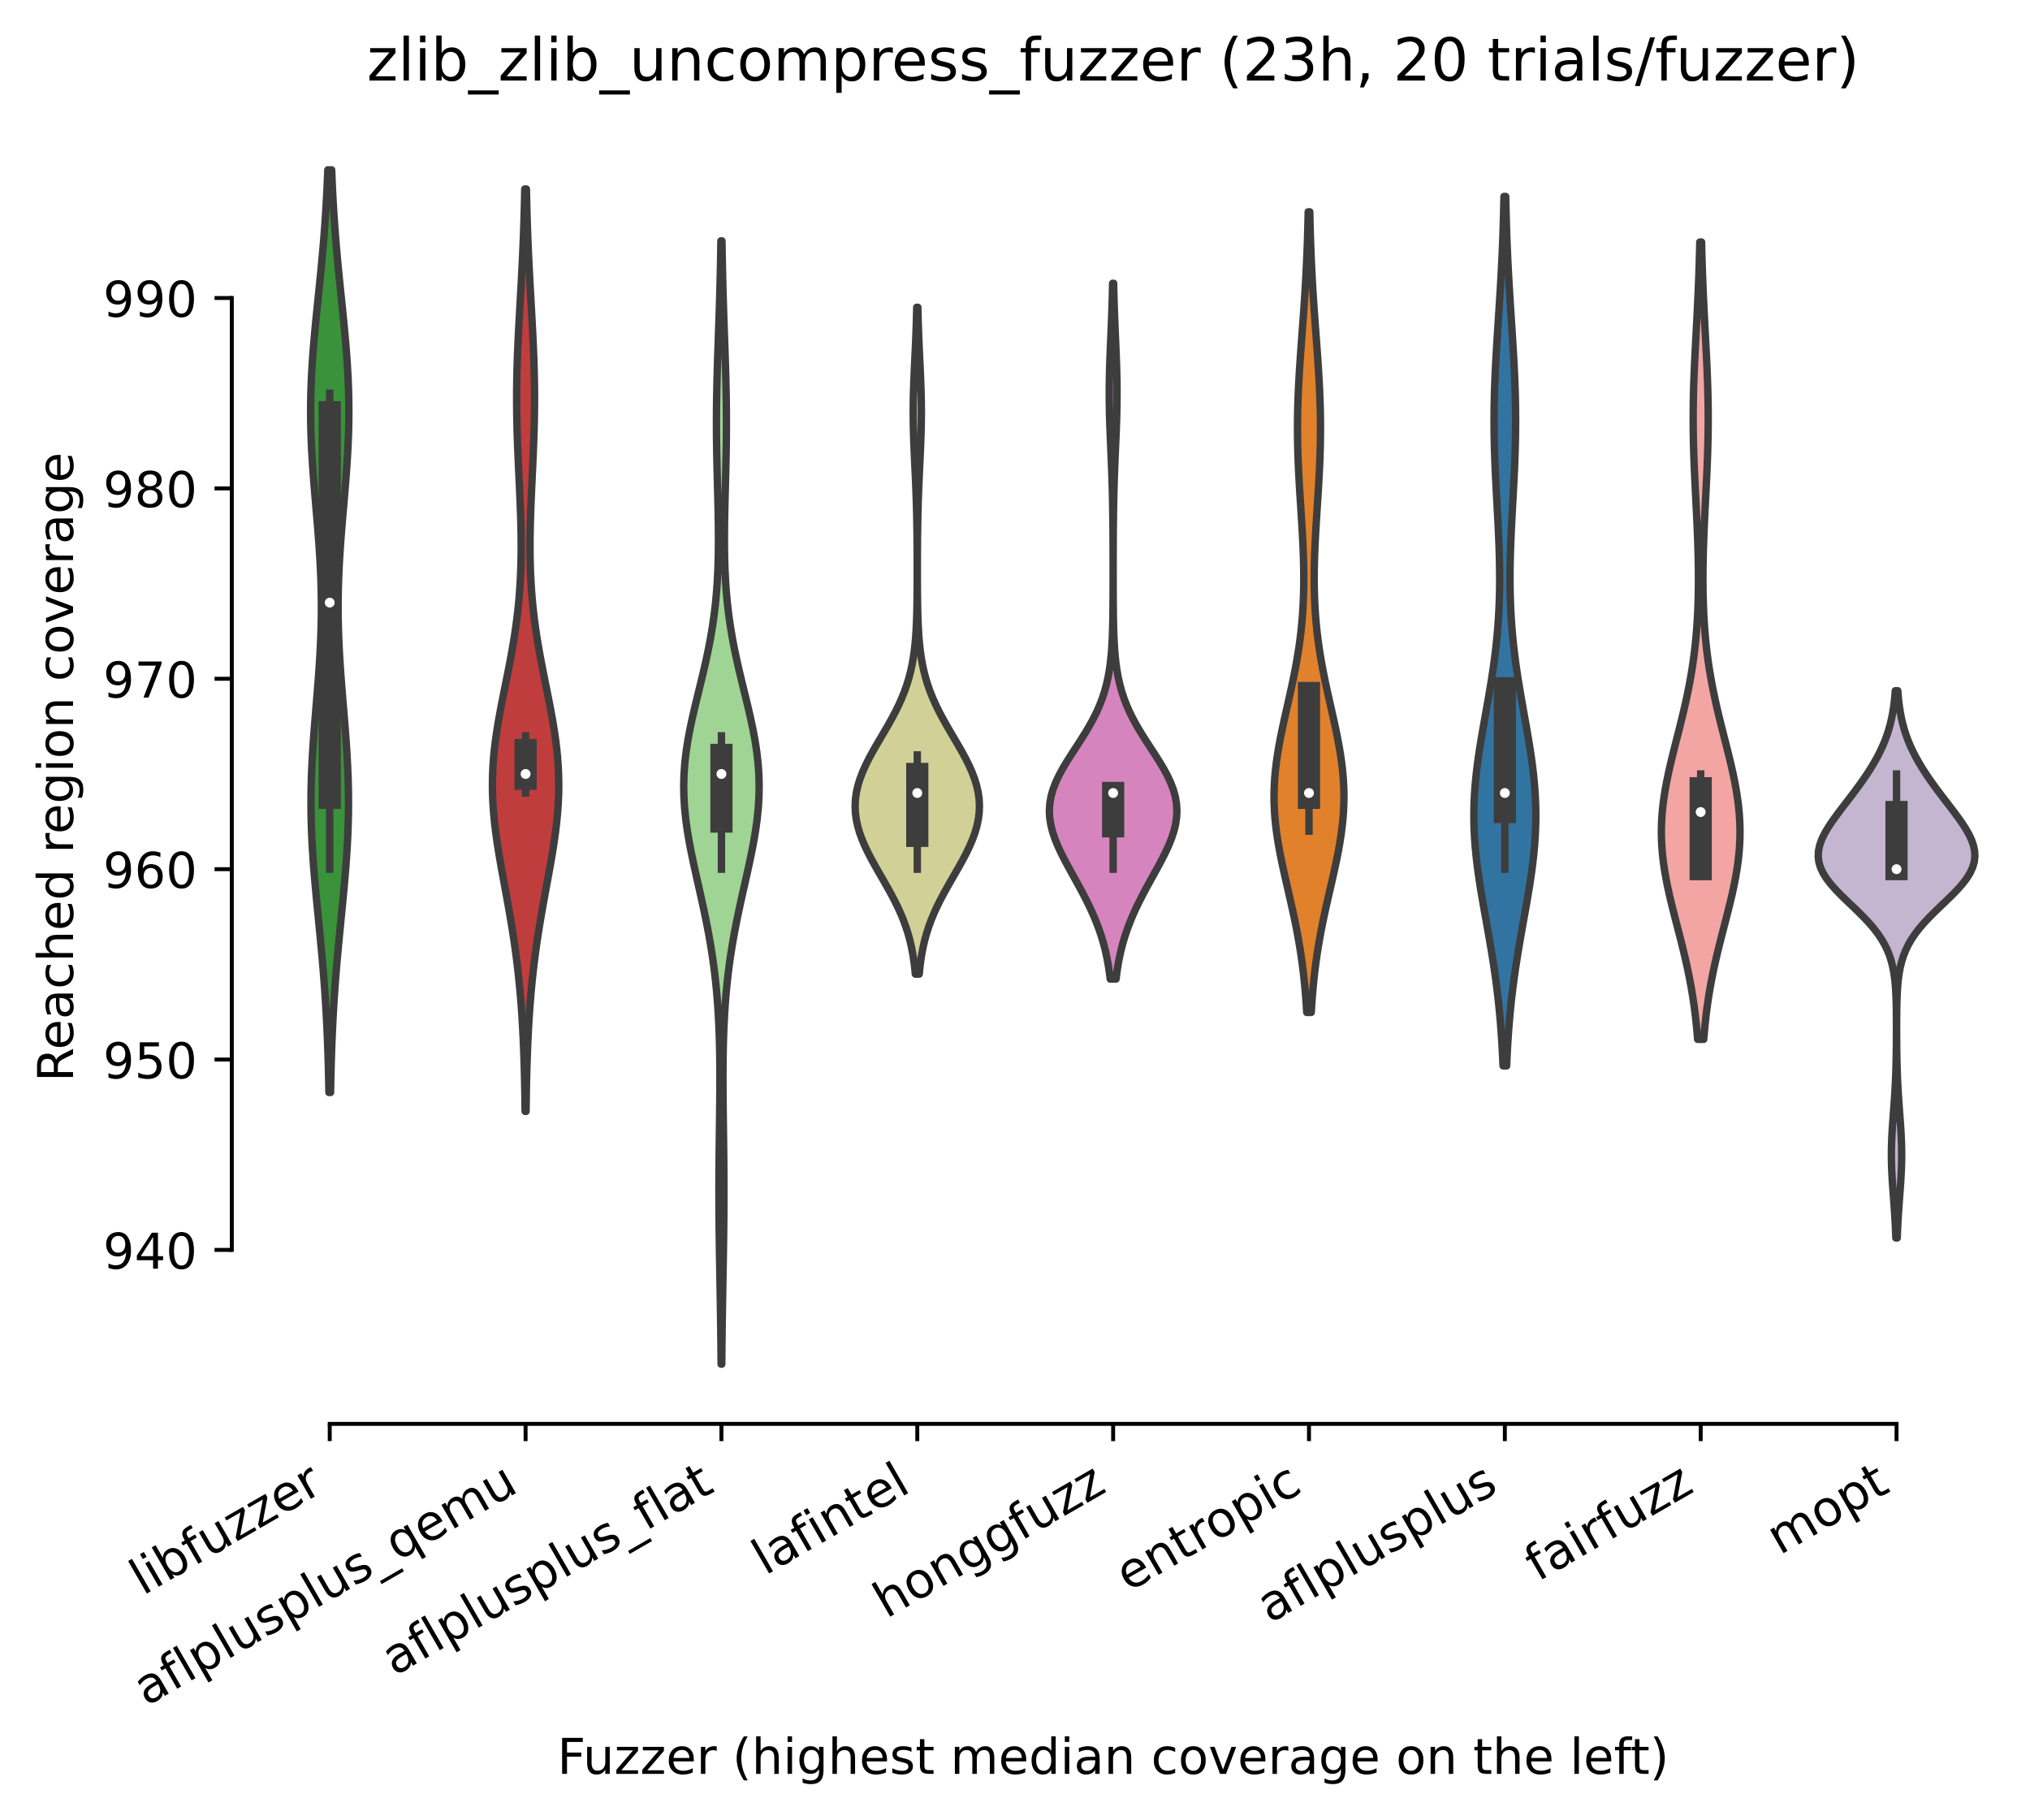 <?xml version="1.0" encoding="utf-8" standalone="no"?>
<!DOCTYPE svg PUBLIC "-//W3C//DTD SVG 1.1//EN"
  "http://www.w3.org/Graphics/SVG/1.1/DTD/svg11.dtd">
<!-- Created with matplotlib (https://matplotlib.org/) -->
<svg height="368.607pt" version="1.1" viewBox="0 0 411.286 368.607" width="411.286pt" xmlns="http://www.w3.org/2000/svg" xmlns:xlink="http://www.w3.org/1999/xlink">
 <defs>
  <style type="text/css">*{stroke-linecap:butt;stroke-linejoin:round;}</style>
 </defs>
 <g id="figure_1">
  <g id="patch_1">
   <path d="M 0 368.607 
L 411.286 368.607 
L 411.286 0 
L 0 0 
z
" style="fill:#ffffff;"/>
  </g>
  <g id="axes_1">
   <g id="patch_2">
    <path d="M 46.966 288.43 
L 404.086 288.43 
L 404.086 22.318 
L 46.966 22.318 
z
" style="fill:#ffffff;"/>
   </g>
   <g id="PolyCollection_1">
    <defs>
     <path d="M 66.97 -147.309 
L 66.641 -147.309 
L 66.605 -149.196 
L 66.563 -151.084 
L 66.513 -152.972 
L 66.456 -154.86 
L 66.39 -156.747 
L 66.316 -158.635 
L 66.231 -160.523 
L 66.136 -162.41 
L 66.03 -164.298 
L 65.913 -166.186 
L 65.785 -168.074 
L 65.646 -169.961 
L 65.497 -171.849 
L 65.338 -173.737 
L 65.17 -175.624 
L 64.995 -177.512 
L 64.815 -179.4 
L 64.63 -181.288 
L 64.444 -183.175 
L 64.258 -185.063 
L 64.076 -186.951 
L 63.9 -188.839 
L 63.732 -190.726 
L 63.576 -192.614 
L 63.434 -194.502 
L 63.309 -196.389 
L 63.203 -198.277 
L 63.118 -200.165 
L 63.055 -202.053 
L 63.016 -203.94 
L 63.002 -205.828 
L 63.011 -207.716 
L 63.045 -209.603 
L 63.102 -211.491 
L 63.181 -213.379 
L 63.279 -215.267 
L 63.395 -217.154 
L 63.526 -219.042 
L 63.668 -220.93 
L 63.819 -222.818 
L 63.974 -224.705 
L 64.132 -226.593 
L 64.287 -228.481 
L 64.437 -230.368 
L 64.578 -232.256 
L 64.708 -234.144 
L 64.823 -236.032 
L 64.921 -237.919 
L 65 -239.807 
L 65.058 -241.695 
L 65.095 -243.582 
L 65.109 -245.47 
L 65.099 -247.358 
L 65.067 -249.246 
L 65.012 -251.133 
L 64.936 -253.021 
L 64.839 -254.909 
L 64.725 -256.796 
L 64.595 -258.684 
L 64.452 -260.572 
L 64.3 -262.46 
L 64.14 -264.347 
L 63.978 -266.235 
L 63.816 -268.123 
L 63.657 -270.011 
L 63.507 -271.898 
L 63.368 -273.786 
L 63.244 -275.674 
L 63.137 -277.561 
L 63.05 -279.449 
L 62.985 -281.337 
L 62.945 -283.225 
L 62.93 -285.112 
L 62.94 -287 
L 62.976 -288.888 
L 63.038 -290.775 
L 63.123 -292.663 
L 63.231 -294.551 
L 63.359 -296.439 
L 63.506 -298.326 
L 63.667 -300.214 
L 63.841 -302.102 
L 64.025 -303.99 
L 64.215 -305.877 
L 64.409 -307.765 
L 64.603 -309.653 
L 64.795 -311.54 
L 64.983 -313.428 
L 65.165 -315.316 
L 65.339 -317.204 
L 65.503 -319.091 
L 65.657 -320.979 
L 65.8 -322.867 
L 65.931 -324.754 
L 66.05 -326.642 
L 66.157 -328.53 
L 66.253 -330.418 
L 66.338 -332.305 
L 66.413 -334.193 
L 67.199 -334.193 
L 67.199 -334.193 
L 67.273 -332.305 
L 67.358 -330.418 
L 67.454 -328.53 
L 67.562 -326.642 
L 67.681 -324.754 
L 67.812 -322.867 
L 67.954 -320.979 
L 68.108 -319.091 
L 68.272 -317.204 
L 68.446 -315.316 
L 68.628 -313.428 
L 68.816 -311.54 
L 69.008 -309.653 
L 69.203 -307.765 
L 69.396 -305.877 
L 69.586 -303.99 
L 69.77 -302.102 
L 69.944 -300.214 
L 70.106 -298.326 
L 70.252 -296.439 
L 70.38 -294.551 
L 70.488 -292.663 
L 70.574 -290.775 
L 70.635 -288.888 
L 70.671 -287 
L 70.682 -285.112 
L 70.666 -283.225 
L 70.626 -281.337 
L 70.561 -279.449 
L 70.475 -277.561 
L 70.368 -275.674 
L 70.243 -273.786 
L 70.104 -271.898 
L 69.954 -270.011 
L 69.796 -268.123 
L 69.634 -266.235 
L 69.471 -264.347 
L 69.312 -262.46 
L 69.159 -260.572 
L 69.016 -258.684 
L 68.886 -256.796 
L 68.772 -254.909 
L 68.676 -253.021 
L 68.599 -251.133 
L 68.544 -249.246 
L 68.512 -247.358 
L 68.503 -245.47 
L 68.516 -243.582 
L 68.553 -241.695 
L 68.611 -239.807 
L 68.69 -237.919 
L 68.789 -236.032 
L 68.904 -234.144 
L 69.033 -232.256 
L 69.174 -230.368 
L 69.324 -228.481 
L 69.48 -226.593 
L 69.637 -224.705 
L 69.793 -222.818 
L 69.943 -220.93 
L 70.085 -219.042 
L 70.216 -217.154 
L 70.332 -215.267 
L 70.43 -213.379 
L 70.509 -211.491 
L 70.566 -209.603 
L 70.6 -207.716 
L 70.61 -205.828 
L 70.595 -203.94 
L 70.556 -202.053 
L 70.493 -200.165 
L 70.408 -198.277 
L 70.302 -196.389 
L 70.177 -194.502 
L 70.035 -192.614 
L 69.879 -190.726 
L 69.712 -188.839 
L 69.535 -186.951 
L 69.353 -185.063 
L 69.168 -183.175 
L 68.981 -181.288 
L 68.797 -179.4 
L 68.616 -177.512 
L 68.441 -175.624 
L 68.273 -173.737 
L 68.115 -171.849 
L 67.965 -169.961 
L 67.827 -168.074 
L 67.699 -166.186 
L 67.582 -164.298 
L 67.476 -162.41 
L 67.381 -160.523 
L 67.296 -158.635 
L 67.221 -156.747 
L 67.155 -154.86 
L 67.098 -152.972 
L 67.048 -151.084 
L 67.006 -149.196 
L 66.97 -147.309 
z
" id="me8a0013193" style="stroke:#3d3d3d;stroke-width:1.5;"/>
    </defs>
    <g clip-path="url(#p2a26d20cd8)">
     <use style="fill:#3a923a;stroke:#3d3d3d;stroke-width:1.5;" x="0" xlink:href="#me8a0013193" y="368.607"/>
    </g>
   </g>
   <g id="PolyCollection_2">
    <defs>
     <path d="M 106.582 -143.472 
L 106.389 -143.472 
L 106.364 -145.359 
L 106.334 -147.246 
L 106.297 -149.134 
L 106.253 -151.021 
L 106.201 -152.908 
L 106.139 -154.796 
L 106.067 -156.683 
L 105.983 -158.57 
L 105.885 -160.458 
L 105.774 -162.345 
L 105.646 -164.232 
L 105.502 -166.12 
L 105.339 -168.007 
L 105.157 -169.894 
L 104.956 -171.782 
L 104.734 -173.669 
L 104.491 -175.556 
L 104.228 -177.443 
L 103.946 -179.331 
L 103.645 -181.218 
L 103.328 -183.105 
L 102.998 -184.993 
L 102.657 -186.88 
L 102.311 -188.767 
L 101.964 -190.655 
L 101.621 -192.542 
L 101.289 -194.429 
L 100.973 -196.317 
L 100.681 -198.204 
L 100.42 -200.091 
L 100.194 -201.979 
L 100.011 -203.866 
L 99.876 -205.753 
L 99.791 -207.641 
L 99.761 -209.528 
L 99.787 -211.415 
L 99.869 -213.303 
L 100.005 -215.19 
L 100.193 -217.077 
L 100.429 -218.965 
L 100.706 -220.852 
L 101.019 -222.739 
L 101.361 -224.627 
L 101.723 -226.514 
L 102.099 -228.401 
L 102.479 -230.289 
L 102.857 -232.176 
L 103.226 -234.063 
L 103.58 -235.951 
L 103.913 -237.838 
L 104.221 -239.725 
L 104.5 -241.613 
L 104.748 -243.5 
L 104.964 -245.387 
L 105.147 -247.274 
L 105.296 -249.162 
L 105.413 -251.049 
L 105.499 -252.936 
L 105.555 -254.824 
L 105.584 -256.711 
L 105.588 -258.598 
L 105.569 -260.486 
L 105.531 -262.373 
L 105.477 -264.26 
L 105.409 -266.148 
L 105.331 -268.035 
L 105.246 -269.922 
L 105.158 -271.81 
L 105.069 -273.697 
L 104.983 -275.584 
L 104.903 -277.472 
L 104.831 -279.359 
L 104.771 -281.246 
L 104.723 -283.134 
L 104.69 -285.021 
L 104.673 -286.908 
L 104.672 -288.796 
L 104.688 -290.683 
L 104.72 -292.57 
L 104.768 -294.458 
L 104.83 -296.345 
L 104.905 -298.232 
L 104.991 -300.12 
L 105.085 -302.007 
L 105.186 -303.894 
L 105.291 -305.782 
L 105.398 -307.669 
L 105.504 -309.556 
L 105.609 -311.443 
L 105.709 -313.331 
L 105.805 -315.218 
L 105.895 -317.105 
L 105.978 -318.993 
L 106.053 -320.88 
L 106.12 -322.767 
L 106.18 -324.655 
L 106.233 -326.542 
L 106.279 -328.429 
L 106.318 -330.317 
L 106.654 -330.317 
L 106.654 -330.317 
L 106.693 -328.429 
L 106.738 -326.542 
L 106.791 -324.655 
L 106.851 -322.767 
L 106.918 -320.88 
L 106.994 -318.993 
L 107.076 -317.105 
L 107.166 -315.218 
L 107.262 -313.331 
L 107.363 -311.443 
L 107.467 -309.556 
L 107.574 -307.669 
L 107.68 -305.782 
L 107.785 -303.894 
L 107.886 -302.007 
L 107.98 -300.12 
L 108.066 -298.232 
L 108.141 -296.345 
L 108.203 -294.458 
L 108.251 -292.57 
L 108.283 -290.683 
L 108.299 -288.796 
L 108.299 -286.908 
L 108.281 -285.021 
L 108.248 -283.134 
L 108.201 -281.246 
L 108.14 -279.359 
L 108.068 -277.472 
L 107.988 -275.584 
L 107.902 -273.697 
L 107.813 -271.81 
L 107.725 -269.922 
L 107.64 -268.035 
L 107.562 -266.148 
L 107.495 -264.26 
L 107.44 -262.373 
L 107.402 -260.486 
L 107.384 -258.598 
L 107.387 -256.711 
L 107.416 -254.824 
L 107.472 -252.936 
L 107.558 -251.049 
L 107.675 -249.162 
L 107.824 -247.274 
L 108.007 -245.387 
L 108.223 -243.5 
L 108.471 -241.613 
L 108.75 -239.725 
L 109.058 -237.838 
L 109.391 -235.951 
L 109.745 -234.063 
L 110.114 -232.176 
L 110.492 -230.289 
L 110.873 -228.401 
L 111.248 -226.514 
L 111.61 -224.627 
L 111.952 -222.739 
L 112.265 -220.852 
L 112.543 -218.965 
L 112.778 -217.077 
L 112.966 -215.19 
L 113.102 -213.303 
L 113.184 -211.415 
L 113.21 -209.528 
L 113.18 -207.641 
L 113.095 -205.753 
L 112.96 -203.866 
L 112.777 -201.979 
L 112.551 -200.091 
L 112.29 -198.204 
L 111.998 -196.317 
L 111.683 -194.429 
L 111.35 -192.542 
L 111.007 -190.655 
L 110.66 -188.767 
L 110.314 -186.88 
L 109.973 -184.993 
L 109.643 -183.105 
L 109.326 -181.218 
L 109.026 -179.331 
L 108.743 -177.443 
L 108.48 -175.556 
L 108.238 -173.669 
L 108.016 -171.782 
L 107.814 -169.894 
L 107.632 -168.007 
L 107.47 -166.12 
L 107.325 -164.232 
L 107.198 -162.345 
L 107.086 -160.458 
L 106.989 -158.57 
L 106.904 -156.683 
L 106.832 -154.796 
L 106.77 -152.908 
L 106.718 -151.021 
L 106.674 -149.134 
L 106.637 -147.246 
L 106.607 -145.359 
L 106.582 -143.472 
z
" id="m9242e2ad35" style="stroke:#3d3d3d;stroke-width:1.5;"/>
    </defs>
    <g clip-path="url(#p2a26d20cd8)">
     <use style="fill:#c03d3e;stroke:#3d3d3d;stroke-width:1.5;" x="0" xlink:href="#m9242e2ad35" y="368.607"/>
    </g>
   </g>
   <g id="PolyCollection_3">
    <defs>
     <path d="M 146.234 -92.273 
L 146.097 -92.273 
L 146.077 -94.571 
L 146.053 -96.87 
L 146.025 -99.168 
L 145.993 -101.466 
L 145.958 -103.765 
L 145.92 -106.063 
L 145.88 -108.361 
L 145.839 -110.66 
L 145.799 -112.958 
L 145.762 -115.256 
L 145.728 -117.555 
L 145.699 -119.853 
L 145.677 -122.151 
L 145.663 -124.45 
L 145.657 -126.748 
L 145.659 -129.046 
L 145.67 -131.345 
L 145.688 -133.643 
L 145.712 -135.941 
L 145.74 -138.24 
L 145.77 -140.538 
L 145.799 -142.837 
L 145.824 -145.135 
L 145.843 -147.433 
L 145.852 -149.732 
L 145.848 -152.03 
L 145.827 -154.328 
L 145.786 -156.627 
L 145.722 -158.925 
L 145.629 -161.223 
L 145.506 -163.522 
L 145.348 -165.82 
L 145.153 -168.118 
L 144.917 -170.417 
L 144.638 -172.715 
L 144.316 -175.013 
L 143.951 -177.312 
L 143.544 -179.61 
L 143.1 -181.908 
L 142.624 -184.207 
L 142.124 -186.505 
L 141.608 -188.803 
L 141.09 -191.102 
L 140.581 -193.4 
L 140.096 -195.698 
L 139.651 -197.997 
L 139.262 -200.295 
L 138.943 -202.593 
L 138.706 -204.892 
L 138.564 -207.19 
L 138.522 -209.488 
L 138.585 -211.787 
L 138.752 -214.085 
L 139.018 -216.383 
L 139.372 -218.682 
L 139.803 -220.98 
L 140.295 -223.278 
L 140.829 -225.577 
L 141.387 -227.875 
L 141.95 -230.173 
L 142.503 -232.472 
L 143.029 -234.77 
L 143.516 -237.068 
L 143.957 -239.367 
L 144.343 -241.665 
L 144.673 -243.963 
L 144.946 -246.262 
L 145.163 -248.56 
L 145.327 -250.858 
L 145.443 -253.157 
L 145.516 -255.455 
L 145.553 -257.753 
L 145.558 -260.052 
L 145.538 -262.35 
L 145.5 -264.649 
L 145.449 -266.947 
L 145.391 -269.245 
L 145.331 -271.544 
L 145.274 -273.842 
L 145.224 -276.14 
L 145.186 -278.439 
L 145.162 -280.737 
L 145.154 -283.035 
L 145.163 -285.334 
L 145.188 -287.632 
L 145.229 -289.93 
L 145.283 -292.229 
L 145.349 -294.527 
L 145.422 -296.825 
L 145.501 -299.124 
L 145.581 -301.422 
L 145.661 -303.72 
L 145.737 -306.019 
L 145.808 -308.317 
L 145.872 -310.615 
L 145.929 -312.914 
L 145.978 -315.212 
L 146.02 -317.51 
L 146.054 -319.809 
L 146.277 -319.809 
L 146.277 -319.809 
L 146.312 -317.51 
L 146.353 -315.212 
L 146.402 -312.914 
L 146.459 -310.615 
L 146.523 -308.317 
L 146.594 -306.019 
L 146.67 -303.72 
L 146.75 -301.422 
L 146.83 -299.124 
L 146.909 -296.825 
L 146.982 -294.527 
L 147.048 -292.229 
L 147.102 -289.93 
L 147.143 -287.632 
L 147.168 -285.334 
L 147.177 -283.035 
L 147.169 -280.737 
L 147.145 -278.439 
L 147.107 -276.14 
L 147.058 -273.842 
L 147.001 -271.544 
L 146.941 -269.245 
L 146.882 -266.947 
L 146.831 -264.649 
L 146.793 -262.35 
L 146.773 -260.052 
L 146.779 -257.753 
L 146.815 -255.455 
L 146.888 -253.157 
L 147.004 -250.858 
L 147.169 -248.56 
L 147.386 -246.262 
L 147.658 -243.963 
L 147.988 -241.665 
L 148.375 -239.367 
L 148.815 -237.068 
L 149.303 -234.77 
L 149.829 -232.472 
L 150.381 -230.173 
L 150.945 -227.875 
L 151.502 -225.577 
L 152.036 -223.278 
L 152.528 -220.98 
L 152.959 -218.682 
L 153.314 -216.383 
L 153.579 -214.085 
L 153.746 -211.787 
L 153.809 -209.488 
L 153.768 -207.19 
L 153.625 -204.892 
L 153.389 -202.593 
L 153.069 -200.295 
L 152.68 -197.997 
L 152.235 -195.698 
L 151.751 -193.4 
L 151.242 -191.102 
L 150.723 -188.803 
L 150.207 -186.505 
L 149.707 -184.207 
L 149.231 -181.908 
L 148.787 -179.61 
L 148.381 -177.312 
L 148.015 -175.013 
L 147.693 -172.715 
L 147.415 -170.417 
L 147.178 -168.118 
L 146.983 -165.82 
L 146.825 -163.522 
L 146.702 -161.223 
L 146.61 -158.925 
L 146.545 -156.627 
L 146.504 -154.328 
L 146.484 -152.03 
L 146.479 -149.732 
L 146.488 -147.433 
L 146.507 -145.135 
L 146.532 -142.837 
L 146.561 -140.538 
L 146.591 -138.24 
L 146.619 -135.941 
L 146.643 -133.643 
L 146.661 -131.345 
L 146.672 -129.046 
L 146.674 -126.748 
L 146.669 -124.45 
L 146.654 -122.151 
L 146.632 -119.853 
L 146.604 -117.555 
L 146.57 -115.256 
L 146.532 -112.958 
L 146.492 -110.66 
L 146.451 -108.361 
L 146.411 -106.063 
L 146.373 -103.765 
L 146.338 -101.466 
L 146.306 -99.168 
L 146.278 -96.87 
L 146.254 -94.571 
L 146.234 -92.273 
z
" id="m8019a4c01e" style="stroke:#3d3d3d;stroke-width:1.5;"/>
    </defs>
    <g clip-path="url(#p2a26d20cd8)">
     <use style="fill:#9fd495;stroke:#3d3d3d;stroke-width:1.5;" x="0" xlink:href="#m8019a4c01e" y="368.607"/>
    </g>
   </g>
   <g id="PolyCollection_4">
    <defs>
     <path d="M 186.239 -171.287 
L 185.452 -171.287 
L 185.317 -172.652 
L 185.145 -174.016 
L 184.931 -175.38 
L 184.668 -176.745 
L 184.352 -178.109 
L 183.978 -179.473 
L 183.541 -180.838 
L 183.041 -182.202 
L 182.479 -183.566 
L 181.856 -184.931 
L 181.179 -186.295 
L 180.457 -187.66 
L 179.699 -189.024 
L 178.919 -190.388 
L 178.131 -191.753 
L 177.352 -193.117 
L 176.598 -194.481 
L 175.885 -195.846 
L 175.231 -197.21 
L 174.65 -198.574 
L 174.156 -199.939 
L 173.761 -201.303 
L 173.474 -202.667 
L 173.302 -204.032 
L 173.251 -205.396 
L 173.321 -206.76 
L 173.513 -208.125 
L 173.822 -209.489 
L 174.241 -210.853 
L 174.761 -212.218 
L 175.369 -213.582 
L 176.051 -214.946 
L 176.79 -216.311 
L 177.569 -217.675 
L 178.369 -219.039 
L 179.173 -220.404 
L 179.964 -221.768 
L 180.726 -223.133 
L 181.447 -224.497 
L 182.116 -225.861 
L 182.725 -227.226 
L 183.27 -228.59 
L 183.749 -229.954 
L 184.162 -231.319 
L 184.513 -232.683 
L 184.806 -234.047 
L 185.046 -235.412 
L 185.24 -236.776 
L 185.393 -238.14 
L 185.513 -239.505 
L 185.604 -240.869 
L 185.673 -242.233 
L 185.724 -243.598 
L 185.761 -244.962 
L 185.787 -246.326 
L 185.806 -247.691 
L 185.818 -249.055 
L 185.825 -250.419 
L 185.829 -251.784 
L 185.83 -253.148 
L 185.828 -254.513 
L 185.824 -255.877 
L 185.817 -257.241 
L 185.808 -258.606 
L 185.795 -259.97 
L 185.777 -261.334 
L 185.756 -262.699 
L 185.729 -264.063 
L 185.696 -265.427 
L 185.658 -266.792 
L 185.613 -268.156 
L 185.563 -269.52 
L 185.507 -270.885 
L 185.447 -272.249 
L 185.384 -273.613 
L 185.319 -274.978 
L 185.256 -276.342 
L 185.195 -277.706 
L 185.14 -279.071 
L 185.093 -280.435 
L 185.056 -281.799 
L 185.031 -283.164 
L 185.018 -284.528 
L 185.019 -285.892 
L 185.034 -287.257 
L 185.061 -288.621 
L 185.1 -289.986 
L 185.148 -291.35 
L 185.204 -292.714 
L 185.266 -294.079 
L 185.329 -295.443 
L 185.394 -296.807 
L 185.457 -298.172 
L 185.516 -299.536 
L 185.571 -300.9 
L 185.621 -302.265 
L 185.664 -303.629 
L 185.702 -304.993 
L 185.733 -306.358 
L 185.958 -306.358 
L 185.958 -306.358 
L 185.989 -304.993 
L 186.027 -303.629 
L 186.071 -302.265 
L 186.12 -300.9 
L 186.175 -299.536 
L 186.235 -298.172 
L 186.297 -296.807 
L 186.362 -295.443 
L 186.426 -294.079 
L 186.487 -292.714 
L 186.543 -291.35 
L 186.591 -289.986 
L 186.63 -288.621 
L 186.657 -287.257 
L 186.672 -285.892 
L 186.673 -284.528 
L 186.661 -283.164 
L 186.635 -281.799 
L 186.598 -280.435 
L 186.551 -279.071 
L 186.496 -277.706 
L 186.436 -276.342 
L 186.372 -274.978 
L 186.308 -273.613 
L 186.244 -272.249 
L 186.184 -270.885 
L 186.128 -269.52 
L 186.078 -268.156 
L 186.033 -266.792 
L 185.995 -265.427 
L 185.962 -264.063 
L 185.936 -262.699 
L 185.914 -261.334 
L 185.897 -259.97 
L 185.884 -258.606 
L 185.874 -257.241 
L 185.867 -255.877 
L 185.863 -254.513 
L 185.861 -253.148 
L 185.862 -251.784 
L 185.866 -250.419 
L 185.874 -249.055 
L 185.886 -247.691 
L 185.904 -246.326 
L 185.93 -244.962 
L 185.967 -243.598 
L 186.018 -242.233 
L 186.087 -240.869 
L 186.178 -239.505 
L 186.298 -238.14 
L 186.451 -236.776 
L 186.645 -235.412 
L 186.885 -234.047 
L 187.178 -232.683 
L 187.529 -231.319 
L 187.943 -229.954 
L 188.422 -228.59 
L 188.967 -227.226 
L 189.576 -225.861 
L 190.244 -224.497 
L 190.965 -223.133 
L 191.727 -221.768 
L 192.518 -220.404 
L 193.322 -219.039 
L 194.123 -217.675 
L 194.901 -216.311 
L 195.641 -214.946 
L 196.322 -213.582 
L 196.931 -212.218 
L 197.45 -210.853 
L 197.869 -209.489 
L 198.178 -208.125 
L 198.37 -206.76 
L 198.44 -205.396 
L 198.389 -204.032 
L 198.217 -202.667 
L 197.93 -201.303 
L 197.535 -199.939 
L 197.041 -198.574 
L 196.46 -197.21 
L 195.806 -195.846 
L 195.094 -194.481 
L 194.34 -193.117 
L 193.56 -191.753 
L 192.773 -190.388 
L 191.992 -189.024 
L 191.235 -187.66 
L 190.512 -186.295 
L 189.835 -184.931 
L 189.213 -183.566 
L 188.65 -182.202 
L 188.15 -180.838 
L 187.714 -179.473 
L 187.339 -178.109 
L 187.023 -176.745 
L 186.76 -175.38 
L 186.546 -174.016 
L 186.375 -172.652 
L 186.239 -171.287 
z
" id="m9a3a94a15e" style="stroke:#3d3d3d;stroke-width:1.5;"/>
    </defs>
    <g clip-path="url(#p2a26d20cd8)">
     <use style="fill:#d1d197;stroke:#3d3d3d;stroke-width:1.5;" x="0" xlink:href="#m9a3a94a15e" y="368.607"/>
    </g>
   </g>
   <g id="PolyCollection_5">
    <defs>
     <path d="M 226.118 -170.281 
L 224.933 -170.281 
L 224.755 -171.705 
L 224.537 -173.128 
L 224.274 -174.552 
L 223.962 -175.976 
L 223.598 -177.399 
L 223.179 -178.823 
L 222.703 -180.247 
L 222.171 -181.67 
L 221.583 -183.094 
L 220.943 -184.517 
L 220.256 -185.941 
L 219.529 -187.365 
L 218.769 -188.788 
L 217.988 -190.212 
L 217.198 -191.636 
L 216.415 -193.059 
L 215.655 -194.483 
L 214.936 -195.906 
L 214.28 -197.33 
L 213.705 -198.754 
L 213.233 -200.177 
L 212.882 -201.601 
L 212.668 -203.025 
L 212.604 -204.448 
L 212.696 -205.872 
L 212.946 -207.296 
L 213.35 -208.719 
L 213.897 -210.143 
L 214.569 -211.566 
L 215.344 -212.99 
L 216.198 -214.414 
L 217.103 -215.837 
L 218.03 -217.261 
L 218.954 -218.685 
L 219.849 -220.108 
L 220.696 -221.532 
L 221.479 -222.955 
L 222.187 -224.379 
L 222.814 -225.803 
L 223.357 -227.226 
L 223.818 -228.65 
L 224.202 -230.074 
L 224.516 -231.497 
L 224.768 -232.921 
L 224.966 -234.345 
L 225.118 -235.768 
L 225.234 -237.192 
L 225.32 -238.615 
L 225.383 -240.039 
L 225.428 -241.463 
L 225.46 -242.886 
L 225.482 -244.31 
L 225.497 -245.734 
L 225.507 -247.157 
L 225.513 -248.581 
L 225.517 -250.004 
L 225.519 -251.428 
L 225.519 -252.852 
L 225.518 -254.275 
L 225.516 -255.699 
L 225.512 -257.123 
L 225.506 -258.546 
L 225.499 -259.97 
L 225.489 -261.394 
L 225.475 -262.817 
L 225.458 -264.241 
L 225.437 -265.664 
L 225.411 -267.088 
L 225.379 -268.512 
L 225.342 -269.935 
L 225.299 -271.359 
L 225.25 -272.783 
L 225.197 -274.206 
L 225.139 -275.63 
L 225.079 -277.053 
L 225.018 -278.477 
L 224.957 -279.901 
L 224.9 -281.324 
L 224.848 -282.748 
L 224.804 -284.172 
L 224.77 -285.595 
L 224.746 -287.019 
L 224.735 -288.443 
L 224.737 -289.866 
L 224.752 -291.29 
L 224.778 -292.713 
L 224.816 -294.137 
L 224.862 -295.561 
L 224.916 -296.984 
L 224.974 -298.408 
L 225.035 -299.832 
L 225.096 -301.255 
L 225.155 -302.679 
L 225.212 -304.102 
L 225.264 -305.526 
L 225.311 -306.95 
L 225.353 -308.373 
L 225.388 -309.797 
L 225.419 -311.221 
L 225.633 -311.221 
L 225.633 -311.221 
L 225.663 -309.797 
L 225.698 -308.373 
L 225.74 -306.95 
L 225.787 -305.526 
L 225.839 -304.102 
L 225.896 -302.679 
L 225.955 -301.255 
L 226.017 -299.832 
L 226.077 -298.408 
L 226.136 -296.984 
L 226.189 -295.561 
L 226.236 -294.137 
L 226.273 -292.713 
L 226.3 -291.29 
L 226.314 -289.866 
L 226.316 -288.443 
L 226.305 -287.019 
L 226.282 -285.595 
L 226.247 -284.172 
L 226.203 -282.748 
L 226.151 -281.324 
L 226.094 -279.901 
L 226.033 -278.477 
L 225.972 -277.053 
L 225.912 -275.63 
L 225.854 -274.206 
L 225.801 -272.783 
L 225.752 -271.359 
L 225.709 -269.935 
L 225.672 -268.512 
L 225.64 -267.088 
L 225.614 -265.664 
L 225.593 -264.241 
L 225.576 -262.817 
L 225.563 -261.394 
L 225.552 -259.97 
L 225.545 -258.546 
L 225.539 -257.123 
L 225.536 -255.699 
L 225.533 -254.275 
L 225.532 -252.852 
L 225.533 -251.428 
L 225.534 -250.004 
L 225.538 -248.581 
L 225.544 -247.157 
L 225.554 -245.734 
L 225.569 -244.31 
L 225.591 -242.886 
L 225.623 -241.463 
L 225.668 -240.039 
L 225.731 -238.615 
L 225.817 -237.192 
L 225.933 -235.768 
L 226.086 -234.345 
L 226.284 -232.921 
L 226.535 -231.497 
L 226.849 -230.074 
L 227.233 -228.65 
L 227.694 -227.226 
L 228.237 -225.803 
L 228.864 -224.379 
L 229.572 -222.955 
L 230.355 -221.532 
L 231.202 -220.108 
L 232.098 -218.685 
L 233.021 -217.261 
L 233.948 -215.837 
L 234.853 -214.414 
L 235.707 -212.99 
L 236.482 -211.566 
L 237.154 -210.143 
L 237.701 -208.719 
L 238.105 -207.296 
L 238.355 -205.872 
L 238.448 -204.448 
L 238.383 -203.025 
L 238.169 -201.601 
L 237.818 -200.177 
L 237.346 -198.754 
L 236.771 -197.33 
L 236.115 -195.906 
L 235.396 -194.483 
L 234.636 -193.059 
L 233.853 -191.636 
L 233.063 -190.212 
L 232.282 -188.788 
L 231.523 -187.365 
L 230.795 -185.941 
L 230.108 -184.517 
L 229.468 -183.094 
L 228.881 -181.67 
L 228.348 -180.247 
L 227.873 -178.823 
L 227.453 -177.399 
L 227.089 -175.976 
L 226.777 -174.552 
L 226.515 -173.128 
L 226.296 -171.705 
L 226.118 -170.281 
z
" id="me64568fb94" style="stroke:#3d3d3d;stroke-width:1.5;"/>
    </defs>
    <g clip-path="url(#p2a26d20cd8)">
     <use style="fill:#d684bd;stroke:#3d3d3d;stroke-width:1.5;" x="0" xlink:href="#me64568fb94" y="368.607"/>
    </g>
   </g>
   <g id="PolyCollection_6">
    <defs>
     <path d="M 265.662 -163.519 
L 264.749 -163.519 
L 264.647 -165.157 
L 264.527 -166.795 
L 264.389 -168.433 
L 264.229 -170.071 
L 264.047 -171.709 
L 263.842 -173.348 
L 263.612 -174.986 
L 263.358 -176.624 
L 263.081 -178.262 
L 262.78 -179.9 
L 262.458 -181.538 
L 262.117 -183.176 
L 261.76 -184.815 
L 261.392 -186.453 
L 261.017 -188.091 
L 260.64 -189.729 
L 260.267 -191.367 
L 259.905 -193.005 
L 259.561 -194.644 
L 259.239 -196.282 
L 258.949 -197.92 
L 258.694 -199.558 
L 258.481 -201.196 
L 258.314 -202.834 
L 258.197 -204.473 
L 258.133 -206.111 
L 258.124 -207.749 
L 258.168 -209.387 
L 258.266 -211.025 
L 258.415 -212.663 
L 258.612 -214.302 
L 258.852 -215.94 
L 259.129 -217.578 
L 259.438 -219.216 
L 259.773 -220.854 
L 260.126 -222.492 
L 260.491 -224.131 
L 260.861 -225.769 
L 261.23 -227.407 
L 261.592 -229.045 
L 261.941 -230.683 
L 262.273 -232.321 
L 262.584 -233.959 
L 262.87 -235.598 
L 263.129 -237.236 
L 263.36 -238.874 
L 263.561 -240.512 
L 263.731 -242.15 
L 263.871 -243.788 
L 263.982 -245.427 
L 264.063 -247.065 
L 264.118 -248.703 
L 264.146 -250.341 
L 264.15 -251.979 
L 264.131 -253.617 
L 264.093 -255.256 
L 264.037 -256.894 
L 263.967 -258.532 
L 263.883 -260.17 
L 263.79 -261.808 
L 263.69 -263.446 
L 263.586 -265.085 
L 263.481 -266.723 
L 263.376 -268.361 
L 263.276 -269.999 
L 263.183 -271.637 
L 263.098 -273.275 
L 263.025 -274.914 
L 262.965 -276.552 
L 262.919 -278.19 
L 262.89 -279.828 
L 262.877 -281.466 
L 262.881 -283.104 
L 262.902 -284.742 
L 262.94 -286.381 
L 262.994 -288.019 
L 263.062 -289.657 
L 263.144 -291.295 
L 263.237 -292.933 
L 263.341 -294.571 
L 263.451 -296.21 
L 263.568 -297.848 
L 263.688 -299.486 
L 263.81 -301.124 
L 263.931 -302.762 
L 264.051 -304.4 
L 264.167 -306.039 
L 264.279 -307.677 
L 264.384 -309.315 
L 264.483 -310.953 
L 264.575 -312.591 
L 264.659 -314.229 
L 264.736 -315.868 
L 264.805 -317.506 
L 264.866 -319.144 
L 264.92 -320.782 
L 264.967 -322.42 
L 265.008 -324.058 
L 265.043 -325.696 
L 265.368 -325.696 
L 265.368 -325.696 
L 265.403 -324.058 
L 265.444 -322.42 
L 265.491 -320.782 
L 265.545 -319.144 
L 265.607 -317.506 
L 265.676 -315.868 
L 265.752 -314.229 
L 265.836 -312.591 
L 265.928 -310.953 
L 266.027 -309.315 
L 266.133 -307.677 
L 266.244 -306.039 
L 266.36 -304.4 
L 266.48 -302.762 
L 266.601 -301.124 
L 266.723 -299.486 
L 266.843 -297.848 
L 266.96 -296.21 
L 267.071 -294.571 
L 267.174 -292.933 
L 267.267 -291.295 
L 267.349 -289.657 
L 267.417 -288.019 
L 267.471 -286.381 
L 267.509 -284.742 
L 267.53 -283.104 
L 267.534 -281.466 
L 267.521 -279.828 
L 267.492 -278.19 
L 267.446 -276.552 
L 267.386 -274.914 
L 267.313 -273.275 
L 267.228 -271.637 
L 267.135 -269.999 
L 267.035 -268.361 
L 266.931 -266.723 
L 266.825 -265.085 
L 266.721 -263.446 
L 266.621 -261.808 
L 266.528 -260.17 
L 266.445 -258.532 
L 266.374 -256.894 
L 266.318 -255.256 
L 266.28 -253.617 
L 266.262 -251.979 
L 266.266 -250.341 
L 266.294 -248.703 
L 266.348 -247.065 
L 266.429 -245.427 
L 266.54 -243.788 
L 266.68 -242.15 
L 266.851 -240.512 
L 267.051 -238.874 
L 267.282 -237.236 
L 267.541 -235.598 
L 267.828 -233.959 
L 268.138 -232.321 
L 268.47 -230.683 
L 268.819 -229.045 
L 269.181 -227.407 
L 269.55 -225.769 
L 269.92 -224.131 
L 270.285 -222.492 
L 270.638 -220.854 
L 270.973 -219.216 
L 271.282 -217.578 
L 271.56 -215.94 
L 271.799 -214.302 
L 271.996 -212.663 
L 272.145 -211.025 
L 272.243 -209.387 
L 272.288 -207.749 
L 272.278 -206.111 
L 272.214 -204.473 
L 272.097 -202.834 
L 271.931 -201.196 
L 271.717 -199.558 
L 271.463 -197.92 
L 271.172 -196.282 
L 270.851 -194.644 
L 270.506 -193.005 
L 270.144 -191.367 
L 269.771 -189.729 
L 269.394 -188.091 
L 269.019 -186.453 
L 268.651 -184.815 
L 268.294 -183.176 
L 267.953 -181.538 
L 267.631 -179.9 
L 267.331 -178.262 
L 267.053 -176.624 
L 266.799 -174.986 
L 266.57 -173.348 
L 266.364 -171.709 
L 266.182 -170.071 
L 266.023 -168.433 
L 265.884 -166.795 
L 265.764 -165.157 
L 265.662 -163.519 
z
" id="m2fb56bace6" style="stroke:#3d3d3d;stroke-width:1.5;"/>
    </defs>
    <g clip-path="url(#p2a26d20cd8)">
     <use style="fill:#e1812c;stroke:#3d3d3d;stroke-width:1.5;" x="0" xlink:href="#m2fb56bace6" y="368.607"/>
    </g>
   </g>
   <g id="PolyCollection_7">
    <defs>
     <path d="M 305.25 -152.692 
L 304.521 -152.692 
L 304.442 -154.471 
L 304.35 -156.25 
L 304.243 -158.029 
L 304.12 -159.808 
L 303.981 -161.587 
L 303.823 -163.366 
L 303.646 -165.145 
L 303.45 -166.924 
L 303.234 -168.702 
L 302.999 -170.481 
L 302.746 -172.26 
L 302.476 -174.039 
L 302.19 -175.818 
L 301.891 -177.597 
L 301.582 -179.376 
L 301.266 -181.155 
L 300.948 -182.934 
L 300.631 -184.713 
L 300.321 -186.492 
L 300.022 -188.271 
L 299.74 -190.05 
L 299.479 -191.829 
L 299.245 -193.608 
L 299.042 -195.387 
L 298.874 -197.166 
L 298.745 -198.945 
L 298.657 -200.724 
L 298.612 -202.503 
L 298.612 -204.282 
L 298.657 -206.061 
L 298.745 -207.84 
L 298.875 -209.619 
L 299.044 -211.398 
L 299.249 -213.177 
L 299.485 -214.956 
L 299.748 -216.735 
L 300.033 -218.514 
L 300.334 -220.293 
L 300.646 -222.072 
L 300.963 -223.851 
L 301.28 -225.63 
L 301.593 -227.409 
L 301.895 -229.188 
L 302.184 -230.967 
L 302.456 -232.745 
L 302.707 -234.524 
L 302.935 -236.303 
L 303.139 -238.082 
L 303.318 -239.861 
L 303.469 -241.64 
L 303.594 -243.419 
L 303.692 -245.198 
L 303.764 -246.977 
L 303.811 -248.756 
L 303.834 -250.535 
L 303.835 -252.314 
L 303.815 -254.093 
L 303.777 -255.872 
L 303.722 -257.651 
L 303.654 -259.43 
L 303.574 -261.209 
L 303.486 -262.988 
L 303.391 -264.767 
L 303.294 -266.546 
L 303.196 -268.325 
L 303.101 -270.104 
L 303.011 -271.883 
L 302.929 -273.662 
L 302.856 -275.441 
L 302.796 -277.22 
L 302.749 -278.999 
L 302.716 -280.778 
L 302.7 -282.557 
L 302.701 -284.336 
L 302.718 -286.115 
L 302.751 -287.894 
L 302.8 -289.673 
L 302.863 -291.452 
L 302.94 -293.231 
L 303.028 -295.01 
L 303.126 -296.788 
L 303.232 -298.567 
L 303.343 -300.346 
L 303.458 -302.125 
L 303.574 -303.904 
L 303.691 -305.683 
L 303.805 -307.462 
L 303.916 -309.241 
L 304.022 -311.02 
L 304.123 -312.799 
L 304.217 -314.578 
L 304.304 -316.357 
L 304.384 -318.136 
L 304.456 -319.915 
L 304.52 -321.694 
L 304.577 -323.473 
L 304.628 -325.252 
L 304.671 -327.031 
L 304.709 -328.81 
L 305.062 -328.81 
L 305.062 -328.81 
L 305.1 -327.031 
L 305.144 -325.252 
L 305.194 -323.473 
L 305.251 -321.694 
L 305.316 -319.915 
L 305.388 -318.136 
L 305.467 -316.357 
L 305.554 -314.578 
L 305.648 -312.799 
L 305.749 -311.02 
L 305.855 -309.241 
L 305.966 -307.462 
L 306.081 -305.683 
L 306.197 -303.904 
L 306.314 -302.125 
L 306.428 -300.346 
L 306.54 -298.567 
L 306.645 -296.788 
L 306.743 -295.01 
L 306.831 -293.231 
L 306.908 -291.452 
L 306.971 -289.673 
L 307.02 -287.894 
L 307.054 -286.115 
L 307.071 -284.336 
L 307.071 -282.557 
L 307.055 -280.778 
L 307.023 -278.999 
L 306.976 -277.22 
L 306.915 -275.441 
L 306.842 -273.662 
L 306.76 -271.883 
L 306.67 -270.104 
L 306.575 -268.325 
L 306.477 -266.546 
L 306.38 -264.767 
L 306.286 -262.988 
L 306.197 -261.209 
L 306.118 -259.43 
L 306.049 -257.651 
L 305.995 -255.872 
L 305.956 -254.093 
L 305.937 -252.314 
L 305.937 -250.535 
L 305.96 -248.756 
L 306.007 -246.977 
L 306.079 -245.198 
L 306.177 -243.419 
L 306.302 -241.64 
L 306.454 -239.861 
L 306.632 -238.082 
L 306.836 -236.303 
L 307.064 -234.524 
L 307.316 -232.745 
L 307.587 -230.967 
L 307.876 -229.188 
L 308.179 -227.409 
L 308.491 -225.63 
L 308.808 -223.851 
L 309.125 -222.072 
L 309.437 -220.293 
L 309.738 -218.514 
L 310.023 -216.735 
L 310.286 -214.956 
L 310.523 -213.177 
L 310.727 -211.398 
L 310.897 -209.619 
L 311.026 -207.84 
L 311.115 -206.061 
L 311.159 -204.282 
L 311.159 -202.503 
L 311.114 -200.724 
L 311.026 -198.945 
L 310.897 -197.166 
L 310.729 -195.387 
L 310.526 -193.608 
L 310.292 -191.829 
L 310.031 -190.05 
L 309.749 -188.271 
L 309.45 -186.492 
L 309.14 -184.713 
L 308.823 -182.934 
L 308.505 -181.155 
L 308.189 -179.376 
L 307.88 -177.597 
L 307.582 -175.818 
L 307.296 -174.039 
L 307.025 -172.26 
L 306.772 -170.481 
L 306.537 -168.702 
L 306.322 -166.924 
L 306.125 -165.145 
L 305.949 -163.366 
L 305.791 -161.587 
L 305.651 -159.808 
L 305.528 -158.029 
L 305.421 -156.25 
L 305.329 -154.471 
L 305.25 -152.692 
z
" id="m1a2fbb750c" style="stroke:#3d3d3d;stroke-width:1.5;"/>
    </defs>
    <g clip-path="url(#p2a26d20cd8)">
     <use style="fill:#3274a1;stroke:#3d3d3d;stroke-width:1.5;" x="0" xlink:href="#m1a2fbb750c" y="368.607"/>
    </g>
   </g>
   <g id="PolyCollection_8">
    <defs>
     <path d="M 345.184 -158.071 
L 343.947 -158.071 
L 343.811 -159.703 
L 343.653 -161.334 
L 343.471 -162.965 
L 343.263 -164.597 
L 343.029 -166.228 
L 342.768 -167.859 
L 342.478 -169.491 
L 342.162 -171.122 
L 341.82 -172.753 
L 341.455 -174.385 
L 341.069 -176.016 
L 340.666 -177.647 
L 340.251 -179.279 
L 339.83 -180.91 
L 339.407 -182.541 
L 338.991 -184.173 
L 338.587 -185.804 
L 338.203 -187.435 
L 337.847 -189.067 
L 337.524 -190.698 
L 337.241 -192.329 
L 337.005 -193.961 
L 336.819 -195.592 
L 336.689 -197.223 
L 336.615 -198.855 
L 336.601 -200.486 
L 336.646 -202.117 
L 336.748 -203.749 
L 336.907 -205.38 
L 337.117 -207.011 
L 337.375 -208.643 
L 337.676 -210.274 
L 338.012 -211.905 
L 338.378 -213.537 
L 338.767 -215.168 
L 339.171 -216.799 
L 339.585 -218.431 
L 340.001 -220.062 
L 340.413 -221.693 
L 340.815 -223.325 
L 341.204 -224.956 
L 341.574 -226.587 
L 341.923 -228.219 
L 342.247 -229.85 
L 342.545 -231.482 
L 342.816 -233.113 
L 343.059 -234.744 
L 343.274 -236.376 
L 343.462 -238.007 
L 343.623 -239.638 
L 343.758 -241.27 
L 343.869 -242.901 
L 343.957 -244.532 
L 344.023 -246.164 
L 344.07 -247.795 
L 344.098 -249.426 
L 344.109 -251.058 
L 344.104 -252.689 
L 344.085 -254.32 
L 344.053 -255.952 
L 344.009 -257.583 
L 343.954 -259.214 
L 343.891 -260.846 
L 343.821 -262.477 
L 343.745 -264.108 
L 343.664 -265.74 
L 343.582 -267.371 
L 343.499 -269.002 
L 343.418 -270.634 
L 343.341 -272.265 
L 343.269 -273.896 
L 343.204 -275.528 
L 343.148 -277.159 
L 343.103 -278.79 
L 343.07 -280.422 
L 343.049 -282.053 
L 343.041 -283.684 
L 343.047 -285.316 
L 343.066 -286.947 
L 343.097 -288.578 
L 343.141 -290.21 
L 343.196 -291.841 
L 343.26 -293.472 
L 343.332 -295.104 
L 343.411 -296.735 
L 343.494 -298.366 
L 343.579 -299.998 
L 343.666 -301.629 
L 343.753 -303.26 
L 343.838 -304.892 
L 343.919 -306.523 
L 343.997 -308.154 
L 344.069 -309.786 
L 344.137 -311.417 
L 344.198 -313.048 
L 344.253 -314.68 
L 344.303 -316.311 
L 344.346 -317.942 
L 344.384 -319.574 
L 344.747 -319.574 
L 344.747 -319.574 
L 344.785 -317.942 
L 344.828 -316.311 
L 344.878 -314.68 
L 344.933 -313.048 
L 344.995 -311.417 
L 345.062 -309.786 
L 345.134 -308.154 
L 345.212 -306.523 
L 345.294 -304.892 
L 345.378 -303.26 
L 345.465 -301.629 
L 345.552 -299.998 
L 345.638 -298.366 
L 345.721 -296.735 
L 345.799 -295.104 
L 345.871 -293.472 
L 345.935 -291.841 
L 345.99 -290.21 
L 346.034 -288.578 
L 346.066 -286.947 
L 346.085 -285.316 
L 346.09 -283.684 
L 346.083 -282.053 
L 346.062 -280.422 
L 346.028 -278.79 
L 345.983 -277.159 
L 345.927 -275.528 
L 345.863 -273.896 
L 345.791 -272.265 
L 345.713 -270.634 
L 345.632 -269.002 
L 345.549 -267.371 
L 345.467 -265.74 
L 345.387 -264.108 
L 345.31 -262.477 
L 345.24 -260.846 
L 345.177 -259.214 
L 345.123 -257.583 
L 345.079 -255.952 
L 345.046 -254.32 
L 345.027 -252.689 
L 345.022 -251.058 
L 345.033 -249.426 
L 345.061 -247.795 
L 345.108 -246.164 
L 345.174 -244.532 
L 345.262 -242.901 
L 345.373 -241.27 
L 345.509 -239.638 
L 345.67 -238.007 
L 345.857 -236.376 
L 346.072 -234.744 
L 346.315 -233.113 
L 346.586 -231.482 
L 346.884 -229.85 
L 347.209 -228.219 
L 347.557 -226.587 
L 347.927 -224.956 
L 348.316 -223.325 
L 348.719 -221.693 
L 349.131 -220.062 
L 349.546 -218.431 
L 349.96 -216.799 
L 350.364 -215.168 
L 350.753 -213.537 
L 351.119 -211.905 
L 351.455 -210.274 
L 351.756 -208.643 
L 352.014 -207.011 
L 352.224 -205.38 
L 352.383 -203.749 
L 352.486 -202.117 
L 352.53 -200.486 
L 352.516 -198.855 
L 352.443 -197.223 
L 352.312 -195.592 
L 352.126 -193.961 
L 351.89 -192.329 
L 351.607 -190.698 
L 351.285 -189.067 
L 350.928 -187.435 
L 350.544 -185.804 
L 350.14 -184.173 
L 349.724 -182.541 
L 349.302 -180.91 
L 348.88 -179.279 
L 348.465 -177.647 
L 348.062 -176.016 
L 347.676 -174.385 
L 347.311 -172.753 
L 346.969 -171.122 
L 346.653 -169.491 
L 346.364 -167.859 
L 346.102 -166.228 
L 345.868 -164.597 
L 345.66 -162.965 
L 345.478 -161.334 
L 345.32 -159.703 
L 345.184 -158.071 
z
" id="mfc2ee16049" style="stroke:#3d3d3d;stroke-width:1.5;"/>
    </defs>
    <g clip-path="url(#p2a26d20cd8)">
     <use style="fill:#f2a5a3;stroke:#3d3d3d;stroke-width:1.5;" x="0" xlink:href="#mfc2ee16049" y="368.607"/>
    </g>
   </g>
   <g id="PolyCollection_9">
    <defs>
     <path d="M 384.387 -117.835 
L 384.104 -117.835 
L 384.063 -118.954 
L 384.013 -120.074 
L 383.956 -121.194 
L 383.89 -122.314 
L 383.817 -123.433 
L 383.739 -124.553 
L 383.656 -125.673 
L 383.572 -126.792 
L 383.49 -127.912 
L 383.412 -129.032 
L 383.342 -130.151 
L 383.283 -131.271 
L 383.239 -132.391 
L 383.211 -133.51 
L 383.201 -134.63 
L 383.209 -135.75 
L 383.235 -136.869 
L 383.278 -137.989 
L 383.335 -139.109 
L 383.404 -140.228 
L 383.481 -141.348 
L 383.563 -142.468 
L 383.647 -143.588 
L 383.73 -144.707 
L 383.809 -145.827 
L 383.882 -146.947 
L 383.949 -148.066 
L 384.007 -149.186 
L 384.058 -150.306 
L 384.1 -151.425 
L 384.135 -152.545 
L 384.162 -153.665 
L 384.184 -154.784 
L 384.201 -155.904 
L 384.213 -157.024 
L 384.221 -158.143 
L 384.226 -159.263 
L 384.227 -160.383 
L 384.226 -161.502 
L 384.22 -162.622 
L 384.208 -163.742 
L 384.19 -164.862 
L 384.161 -165.981 
L 384.119 -167.101 
L 384.058 -168.221 
L 383.972 -169.34 
L 383.854 -170.46 
L 383.694 -171.58 
L 383.482 -172.699 
L 383.206 -173.819 
L 382.855 -174.939 
L 382.417 -176.058 
L 381.881 -177.178 
L 381.241 -178.298 
L 380.491 -179.417 
L 379.632 -180.537 
L 378.671 -181.657 
L 377.621 -182.776 
L 376.502 -183.896 
L 375.339 -185.016 
L 374.164 -186.136 
L 373.013 -187.255 
L 371.924 -188.375 
L 370.931 -189.495 
L 370.069 -190.614 
L 369.366 -191.734 
L 368.843 -192.854 
L 368.511 -193.973 
L 368.374 -195.093 
L 368.426 -196.213 
L 368.656 -197.332 
L 369.044 -198.452 
L 369.567 -199.572 
L 370.203 -200.691 
L 370.924 -201.811 
L 371.709 -202.931 
L 372.536 -204.05 
L 373.388 -205.17 
L 374.248 -206.29 
L 375.105 -207.41 
L 375.948 -208.529 
L 376.769 -209.649 
L 377.562 -210.769 
L 378.321 -211.888 
L 379.04 -213.008 
L 379.714 -214.128 
L 380.34 -215.247 
L 380.915 -216.367 
L 381.437 -217.487 
L 381.904 -218.606 
L 382.317 -219.726 
L 382.676 -220.846 
L 382.985 -221.965 
L 383.246 -223.085 
L 383.464 -224.205 
L 383.642 -225.324 
L 383.787 -226.444 
L 383.901 -227.564 
L 383.991 -228.684 
L 384.5 -228.684 
L 384.5 -228.684 
L 384.59 -227.564 
L 384.705 -226.444 
L 384.849 -225.324 
L 385.027 -224.205 
L 385.245 -223.085 
L 385.506 -221.965 
L 385.815 -220.846 
L 386.174 -219.726 
L 386.587 -218.606 
L 387.054 -217.487 
L 387.576 -216.367 
L 388.151 -215.247 
L 388.777 -214.128 
L 389.452 -213.008 
L 390.17 -211.888 
L 390.929 -210.769 
L 391.722 -209.649 
L 392.543 -208.529 
L 393.387 -207.41 
L 394.243 -206.29 
L 395.104 -205.17 
L 395.955 -204.05 
L 396.782 -202.931 
L 397.567 -201.811 
L 398.289 -200.691 
L 398.924 -199.572 
L 399.448 -198.452 
L 399.836 -197.332 
L 400.065 -196.213 
L 400.118 -195.093 
L 399.981 -193.973 
L 399.648 -192.854 
L 399.125 -191.734 
L 398.422 -190.614 
L 397.56 -189.495 
L 396.568 -188.375 
L 395.478 -187.255 
L 394.327 -186.136 
L 393.153 -185.016 
L 391.99 -183.896 
L 390.87 -182.776 
L 389.82 -181.657 
L 388.859 -180.537 
L 388 -179.417 
L 387.251 -178.298 
L 386.61 -177.178 
L 386.075 -176.058 
L 385.636 -174.939 
L 385.285 -173.819 
L 385.009 -172.699 
L 384.797 -171.58 
L 384.637 -170.46 
L 384.519 -169.34 
L 384.433 -168.221 
L 384.372 -167.101 
L 384.33 -165.981 
L 384.302 -164.862 
L 384.283 -163.742 
L 384.272 -162.622 
L 384.266 -161.502 
L 384.264 -160.383 
L 384.265 -159.263 
L 384.27 -158.143 
L 384.279 -157.024 
L 384.291 -155.904 
L 384.307 -154.784 
L 384.329 -153.665 
L 384.357 -152.545 
L 384.391 -151.425 
L 384.434 -150.306 
L 384.484 -149.186 
L 384.542 -148.066 
L 384.609 -146.947 
L 384.682 -145.827 
L 384.761 -144.707 
L 384.844 -143.588 
L 384.928 -142.468 
L 385.011 -141.348 
L 385.088 -140.228 
L 385.156 -139.109 
L 385.214 -137.989 
L 385.256 -136.869 
L 385.282 -135.75 
L 385.29 -134.63 
L 385.28 -133.51 
L 385.252 -132.391 
L 385.208 -131.271 
L 385.149 -130.151 
L 385.079 -129.032 
L 385.002 -127.912 
L 384.919 -126.792 
L 384.835 -125.673 
L 384.752 -124.553 
L 384.674 -123.433 
L 384.601 -122.314 
L 384.535 -121.194 
L 384.478 -120.074 
L 384.428 -118.954 
L 384.387 -117.835 
z
" id="mf515d600c9" style="stroke:#3d3d3d;stroke-width:1.5;"/>
    </defs>
    <g clip-path="url(#p2a26d20cd8)">
     <use style="fill:#c4b5d0;stroke:#3d3d3d;stroke-width:1.5;" x="0" xlink:href="#mf515d600c9" y="368.607"/>
    </g>
   </g>
   <g id="matplotlib.axis_1">
    <g id="xtick_1">
     <g id="line2d_1">
      <defs>
       <path d="M 0 0 
L 0 3.5 
" id="m6fa5b52daf" style="stroke:#000000;stroke-width:0.8;"/>
      </defs>
      <g>
       <use style="stroke:#000000;stroke-width:0.8;" x="66.806" xlink:href="#m6fa5b52daf" y="288.43"/>
      </g>
     </g>
     <g id="text_1">
      <!-- libfuzzer -->
      <g transform="translate(28.939 323.272)rotate(-30)scale(0.1 -0.1)">
       <defs>
        <path d="M 9.422 75.984 
L 18.406 75.984 
L 18.406 0 
L 9.422 0 
z
" id="DejaVuSans-108"/>
        <path d="M 9.422 54.688 
L 18.406 54.688 
L 18.406 0 
L 9.422 0 
z
M 9.422 75.984 
L 18.406 75.984 
L 18.406 64.594 
L 9.422 64.594 
z
" id="DejaVuSans-105"/>
        <path d="M 48.688 27.297 
Q 48.688 37.203 44.609 42.844 
Q 40.531 48.484 33.406 48.484 
Q 26.266 48.484 22.188 42.844 
Q 18.109 37.203 18.109 27.297 
Q 18.109 17.391 22.188 11.75 
Q 26.266 6.109 33.406 6.109 
Q 40.531 6.109 44.609 11.75 
Q 48.688 17.391 48.688 27.297 
z
M 18.109 46.391 
Q 20.953 51.266 25.266 53.625 
Q 29.594 56 35.594 56 
Q 45.562 56 51.781 48.094 
Q 58.016 40.188 58.016 27.297 
Q 58.016 14.406 51.781 6.484 
Q 45.562 -1.422 35.594 -1.422 
Q 29.594 -1.422 25.266 0.953 
Q 20.953 3.328 18.109 8.203 
L 18.109 0 
L 9.078 0 
L 9.078 75.984 
L 18.109 75.984 
z
" id="DejaVuSans-98"/>
        <path d="M 37.109 75.984 
L 37.109 68.5 
L 28.516 68.5 
Q 23.688 68.5 21.797 66.547 
Q 19.922 64.594 19.922 59.516 
L 19.922 54.688 
L 34.719 54.688 
L 34.719 47.703 
L 19.922 47.703 
L 19.922 0 
L 10.891 0 
L 10.891 47.703 
L 2.297 47.703 
L 2.297 54.688 
L 10.891 54.688 
L 10.891 58.5 
Q 10.891 67.625 15.141 71.797 
Q 19.391 75.984 28.609 75.984 
z
" id="DejaVuSans-102"/>
        <path d="M 8.5 21.578 
L 8.5 54.688 
L 17.484 54.688 
L 17.484 21.922 
Q 17.484 14.156 20.5 10.266 
Q 23.531 6.391 29.594 6.391 
Q 36.859 6.391 41.078 11.031 
Q 45.312 15.672 45.312 23.688 
L 45.312 54.688 
L 54.297 54.688 
L 54.297 0 
L 45.312 0 
L 45.312 8.406 
Q 42.047 3.422 37.719 1 
Q 33.406 -1.422 27.688 -1.422 
Q 18.266 -1.422 13.375 4.438 
Q 8.5 10.297 8.5 21.578 
z
M 31.109 56 
z
" id="DejaVuSans-117"/>
        <path d="M 5.516 54.688 
L 48.188 54.688 
L 48.188 46.484 
L 14.406 7.172 
L 48.188 7.172 
L 48.188 0 
L 4.297 0 
L 4.297 8.203 
L 38.094 47.516 
L 5.516 47.516 
z
" id="DejaVuSans-122"/>
        <path d="M 56.203 29.594 
L 56.203 25.203 
L 14.891 25.203 
Q 15.484 15.922 20.484 11.062 
Q 25.484 6.203 34.422 6.203 
Q 39.594 6.203 44.453 7.469 
Q 49.312 8.734 54.109 11.281 
L 54.109 2.781 
Q 49.266 0.734 44.188 -0.344 
Q 39.109 -1.422 33.891 -1.422 
Q 20.797 -1.422 13.156 6.188 
Q 5.516 13.812 5.516 26.812 
Q 5.516 40.234 12.766 48.109 
Q 20.016 56 32.328 56 
Q 43.359 56 49.781 48.891 
Q 56.203 41.797 56.203 29.594 
z
M 47.219 32.234 
Q 47.125 39.594 43.094 43.984 
Q 39.062 48.391 32.422 48.391 
Q 24.906 48.391 20.391 44.141 
Q 15.875 39.891 15.188 32.172 
z
" id="DejaVuSans-101"/>
        <path d="M 41.109 46.297 
Q 39.594 47.172 37.812 47.578 
Q 36.031 48 33.891 48 
Q 26.266 48 22.188 43.047 
Q 18.109 38.094 18.109 28.812 
L 18.109 0 
L 9.078 0 
L 9.078 54.688 
L 18.109 54.688 
L 18.109 46.188 
Q 20.953 51.172 25.484 53.578 
Q 30.031 56 36.531 56 
Q 37.453 56 38.578 55.875 
Q 39.703 55.766 41.062 55.516 
z
" id="DejaVuSans-114"/>
       </defs>
       <use xlink:href="#DejaVuSans-108"/>
       <use x="27.783" xlink:href="#DejaVuSans-105"/>
       <use x="55.566" xlink:href="#DejaVuSans-98"/>
       <use x="119.043" xlink:href="#DejaVuSans-102"/>
       <use x="154.248" xlink:href="#DejaVuSans-117"/>
       <use x="217.627" xlink:href="#DejaVuSans-122"/>
       <use x="270.117" xlink:href="#DejaVuSans-122"/>
       <use x="322.607" xlink:href="#DejaVuSans-101"/>
       <use x="384.131" xlink:href="#DejaVuSans-114"/>
      </g>
     </g>
    </g>
    <g id="xtick_2">
     <g id="line2d_2">
      <g>
       <use style="stroke:#000000;stroke-width:0.8;" x="106.486" xlink:href="#m6fa5b52daf" y="288.43"/>
      </g>
     </g>
     <g id="text_2">
      <!-- aflplusplus_qemu -->
      <g transform="translate(29.657 345.687)rotate(-30)scale(0.1 -0.1)">
       <defs>
        <path d="M 34.281 27.484 
Q 23.391 27.484 19.188 25 
Q 14.984 22.516 14.984 16.5 
Q 14.984 11.719 18.141 8.906 
Q 21.297 6.109 26.703 6.109 
Q 34.188 6.109 38.703 11.406 
Q 43.219 16.703 43.219 25.484 
L 43.219 27.484 
z
M 52.203 31.203 
L 52.203 0 
L 43.219 0 
L 43.219 8.297 
Q 40.141 3.328 35.547 0.953 
Q 30.953 -1.422 24.312 -1.422 
Q 15.922 -1.422 10.953 3.297 
Q 6 8.016 6 15.922 
Q 6 25.141 12.172 29.828 
Q 18.359 34.516 30.609 34.516 
L 43.219 34.516 
L 43.219 35.406 
Q 43.219 41.609 39.141 45 
Q 35.062 48.391 27.688 48.391 
Q 23 48.391 18.547 47.266 
Q 14.109 46.141 10.016 43.891 
L 10.016 52.203 
Q 14.938 54.109 19.578 55.047 
Q 24.219 56 28.609 56 
Q 40.484 56 46.344 49.844 
Q 52.203 43.703 52.203 31.203 
z
" id="DejaVuSans-97"/>
        <path d="M 18.109 8.203 
L 18.109 -20.797 
L 9.078 -20.797 
L 9.078 54.688 
L 18.109 54.688 
L 18.109 46.391 
Q 20.953 51.266 25.266 53.625 
Q 29.594 56 35.594 56 
Q 45.562 56 51.781 48.094 
Q 58.016 40.188 58.016 27.297 
Q 58.016 14.406 51.781 6.484 
Q 45.562 -1.422 35.594 -1.422 
Q 29.594 -1.422 25.266 0.953 
Q 20.953 3.328 18.109 8.203 
z
M 48.688 27.297 
Q 48.688 37.203 44.609 42.844 
Q 40.531 48.484 33.406 48.484 
Q 26.266 48.484 22.188 42.844 
Q 18.109 37.203 18.109 27.297 
Q 18.109 17.391 22.188 11.75 
Q 26.266 6.109 33.406 6.109 
Q 40.531 6.109 44.609 11.75 
Q 48.688 17.391 48.688 27.297 
z
" id="DejaVuSans-112"/>
        <path d="M 44.281 53.078 
L 44.281 44.578 
Q 40.484 46.531 36.375 47.5 
Q 32.281 48.484 27.875 48.484 
Q 21.188 48.484 17.844 46.438 
Q 14.5 44.391 14.5 40.281 
Q 14.5 37.156 16.891 35.375 
Q 19.281 33.594 26.516 31.984 
L 29.594 31.297 
Q 39.156 29.25 43.188 25.516 
Q 47.219 21.781 47.219 15.094 
Q 47.219 7.469 41.188 3.016 
Q 35.156 -1.422 24.609 -1.422 
Q 20.219 -1.422 15.453 -0.562 
Q 10.688 0.297 5.422 2 
L 5.422 11.281 
Q 10.406 8.688 15.234 7.391 
Q 20.062 6.109 24.812 6.109 
Q 31.156 6.109 34.562 8.281 
Q 37.984 10.453 37.984 14.406 
Q 37.984 18.062 35.516 20.016 
Q 33.062 21.969 24.703 23.781 
L 21.578 24.516 
Q 13.234 26.266 9.516 29.906 
Q 5.812 33.547 5.812 39.891 
Q 5.812 47.609 11.281 51.797 
Q 16.75 56 26.812 56 
Q 31.781 56 36.172 55.266 
Q 40.578 54.547 44.281 53.078 
z
" id="DejaVuSans-115"/>
        <path d="M 50.984 -16.609 
L 50.984 -23.578 
L -0.984 -23.578 
L -0.984 -16.609 
z
" id="DejaVuSans-95"/>
        <path d="M 14.797 27.297 
Q 14.797 17.391 18.875 11.75 
Q 22.953 6.109 30.078 6.109 
Q 37.203 6.109 41.297 11.75 
Q 45.406 17.391 45.406 27.297 
Q 45.406 37.203 41.297 42.844 
Q 37.203 48.484 30.078 48.484 
Q 22.953 48.484 18.875 42.844 
Q 14.797 37.203 14.797 27.297 
z
M 45.406 8.203 
Q 42.578 3.328 38.25 0.953 
Q 33.938 -1.422 27.875 -1.422 
Q 17.969 -1.422 11.734 6.484 
Q 5.516 14.406 5.516 27.297 
Q 5.516 40.188 11.734 48.094 
Q 17.969 56 27.875 56 
Q 33.938 56 38.25 53.625 
Q 42.578 51.266 45.406 46.391 
L 45.406 54.688 
L 54.391 54.688 
L 54.391 -20.797 
L 45.406 -20.797 
z
" id="DejaVuSans-113"/>
        <path d="M 52 44.188 
Q 55.375 50.25 60.062 53.125 
Q 64.75 56 71.094 56 
Q 79.641 56 84.281 50.016 
Q 88.922 44.047 88.922 33.016 
L 88.922 0 
L 79.891 0 
L 79.891 32.719 
Q 79.891 40.578 77.094 44.375 
Q 74.312 48.188 68.609 48.188 
Q 61.625 48.188 57.562 43.547 
Q 53.516 38.922 53.516 30.906 
L 53.516 0 
L 44.484 0 
L 44.484 32.719 
Q 44.484 40.625 41.703 44.406 
Q 38.922 48.188 33.109 48.188 
Q 26.219 48.188 22.156 43.531 
Q 18.109 38.875 18.109 30.906 
L 18.109 0 
L 9.078 0 
L 9.078 54.688 
L 18.109 54.688 
L 18.109 46.188 
Q 21.188 51.219 25.484 53.609 
Q 29.781 56 35.688 56 
Q 41.656 56 45.828 52.969 
Q 50 49.953 52 44.188 
z
" id="DejaVuSans-109"/>
       </defs>
       <use xlink:href="#DejaVuSans-97"/>
       <use x="61.279" xlink:href="#DejaVuSans-102"/>
       <use x="96.484" xlink:href="#DejaVuSans-108"/>
       <use x="124.268" xlink:href="#DejaVuSans-112"/>
       <use x="187.744" xlink:href="#DejaVuSans-108"/>
       <use x="215.527" xlink:href="#DejaVuSans-117"/>
       <use x="278.906" xlink:href="#DejaVuSans-115"/>
       <use x="331.006" xlink:href="#DejaVuSans-112"/>
       <use x="394.482" xlink:href="#DejaVuSans-108"/>
       <use x="422.266" xlink:href="#DejaVuSans-117"/>
       <use x="485.645" xlink:href="#DejaVuSans-115"/>
       <use x="537.744" xlink:href="#DejaVuSans-95"/>
       <use x="587.744" xlink:href="#DejaVuSans-113"/>
       <use x="651.221" xlink:href="#DejaVuSans-101"/>
       <use x="712.744" xlink:href="#DejaVuSans-109"/>
       <use x="810.156" xlink:href="#DejaVuSans-117"/>
      </g>
     </g>
    </g>
    <g id="xtick_3">
     <g id="line2d_3">
      <g>
       <use style="stroke:#000000;stroke-width:0.8;" x="146.166" xlink:href="#m6fa5b52daf" y="288.43"/>
      </g>
     </g>
     <g id="text_3">
      <!-- aflplusplus_flat -->
      <g transform="translate(79.931 339.571)rotate(-30)scale(0.1 -0.1)">
       <defs>
        <path d="M 18.312 70.219 
L 18.312 54.688 
L 36.812 54.688 
L 36.812 47.703 
L 18.312 47.703 
L 18.312 18.016 
Q 18.312 11.328 20.141 9.422 
Q 21.969 7.516 27.594 7.516 
L 36.812 7.516 
L 36.812 0 
L 27.594 0 
Q 17.188 0 13.234 3.875 
Q 9.281 7.766 9.281 18.016 
L 9.281 47.703 
L 2.688 47.703 
L 2.688 54.688 
L 9.281 54.688 
L 9.281 70.219 
z
" id="DejaVuSans-116"/>
       </defs>
       <use xlink:href="#DejaVuSans-97"/>
       <use x="61.279" xlink:href="#DejaVuSans-102"/>
       <use x="96.484" xlink:href="#DejaVuSans-108"/>
       <use x="124.268" xlink:href="#DejaVuSans-112"/>
       <use x="187.744" xlink:href="#DejaVuSans-108"/>
       <use x="215.527" xlink:href="#DejaVuSans-117"/>
       <use x="278.906" xlink:href="#DejaVuSans-115"/>
       <use x="331.006" xlink:href="#DejaVuSans-112"/>
       <use x="394.482" xlink:href="#DejaVuSans-108"/>
       <use x="422.266" xlink:href="#DejaVuSans-117"/>
       <use x="485.645" xlink:href="#DejaVuSans-115"/>
       <use x="537.744" xlink:href="#DejaVuSans-95"/>
       <use x="587.744" xlink:href="#DejaVuSans-102"/>
       <use x="622.949" xlink:href="#DejaVuSans-108"/>
       <use x="650.732" xlink:href="#DejaVuSans-97"/>
       <use x="712.012" xlink:href="#DejaVuSans-116"/>
      </g>
     </g>
    </g>
    <g id="xtick_4">
     <g id="line2d_4">
      <g>
       <use style="stroke:#000000;stroke-width:0.8;" x="185.846" xlink:href="#m6fa5b52daf" y="288.43"/>
      </g>
     </g>
     <g id="text_4">
      <!-- lafintel -->
      <g transform="translate(155.02 319.207)rotate(-30)scale(0.1 -0.1)">
       <defs>
        <path d="M 54.891 33.016 
L 54.891 0 
L 45.906 0 
L 45.906 32.719 
Q 45.906 40.484 42.875 44.328 
Q 39.844 48.188 33.797 48.188 
Q 26.516 48.188 22.312 43.547 
Q 18.109 38.922 18.109 30.906 
L 18.109 0 
L 9.078 0 
L 9.078 54.688 
L 18.109 54.688 
L 18.109 46.188 
Q 21.344 51.125 25.703 53.562 
Q 30.078 56 35.797 56 
Q 45.219 56 50.047 50.172 
Q 54.891 44.344 54.891 33.016 
z
" id="DejaVuSans-110"/>
       </defs>
       <use xlink:href="#DejaVuSans-108"/>
       <use x="27.783" xlink:href="#DejaVuSans-97"/>
       <use x="89.062" xlink:href="#DejaVuSans-102"/>
       <use x="124.268" xlink:href="#DejaVuSans-105"/>
       <use x="152.051" xlink:href="#DejaVuSans-110"/>
       <use x="215.43" xlink:href="#DejaVuSans-116"/>
       <use x="254.639" xlink:href="#DejaVuSans-101"/>
       <use x="316.162" xlink:href="#DejaVuSans-108"/>
      </g>
     </g>
    </g>
    <g id="xtick_5">
     <g id="line2d_5">
      <g>
       <use style="stroke:#000000;stroke-width:0.8;" x="225.526" xlink:href="#m6fa5b52daf" y="288.43"/>
      </g>
     </g>
     <g id="text_5">
      <!-- honggfuzz -->
      <g transform="translate(179.586 327.933)rotate(-30)scale(0.1 -0.1)">
       <defs>
        <path d="M 54.891 33.016 
L 54.891 0 
L 45.906 0 
L 45.906 32.719 
Q 45.906 40.484 42.875 44.328 
Q 39.844 48.188 33.797 48.188 
Q 26.516 48.188 22.312 43.547 
Q 18.109 38.922 18.109 30.906 
L 18.109 0 
L 9.078 0 
L 9.078 75.984 
L 18.109 75.984 
L 18.109 46.188 
Q 21.344 51.125 25.703 53.562 
Q 30.078 56 35.797 56 
Q 45.219 56 50.047 50.172 
Q 54.891 44.344 54.891 33.016 
z
" id="DejaVuSans-104"/>
        <path d="M 30.609 48.391 
Q 23.391 48.391 19.188 42.75 
Q 14.984 37.109 14.984 27.297 
Q 14.984 17.484 19.156 11.844 
Q 23.344 6.203 30.609 6.203 
Q 37.797 6.203 41.984 11.859 
Q 46.188 17.531 46.188 27.297 
Q 46.188 37.016 41.984 42.703 
Q 37.797 48.391 30.609 48.391 
z
M 30.609 56 
Q 42.328 56 49.016 48.375 
Q 55.719 40.766 55.719 27.297 
Q 55.719 13.875 49.016 6.219 
Q 42.328 -1.422 30.609 -1.422 
Q 18.844 -1.422 12.172 6.219 
Q 5.516 13.875 5.516 27.297 
Q 5.516 40.766 12.172 48.375 
Q 18.844 56 30.609 56 
z
" id="DejaVuSans-111"/>
        <path d="M 45.406 27.984 
Q 45.406 37.75 41.375 43.109 
Q 37.359 48.484 30.078 48.484 
Q 22.859 48.484 18.828 43.109 
Q 14.797 37.75 14.797 27.984 
Q 14.797 18.266 18.828 12.891 
Q 22.859 7.516 30.078 7.516 
Q 37.359 7.516 41.375 12.891 
Q 45.406 18.266 45.406 27.984 
z
M 54.391 6.781 
Q 54.391 -7.172 48.188 -13.984 
Q 42 -20.797 29.203 -20.797 
Q 24.469 -20.797 20.266 -20.094 
Q 16.062 -19.391 12.109 -17.922 
L 12.109 -9.188 
Q 16.062 -11.328 19.922 -12.344 
Q 23.781 -13.375 27.781 -13.375 
Q 36.625 -13.375 41.016 -8.766 
Q 45.406 -4.156 45.406 5.172 
L 45.406 9.625 
Q 42.625 4.781 38.281 2.391 
Q 33.938 0 27.875 0 
Q 17.828 0 11.672 7.656 
Q 5.516 15.328 5.516 27.984 
Q 5.516 40.672 11.672 48.328 
Q 17.828 56 27.875 56 
Q 33.938 56 38.281 53.609 
Q 42.625 51.219 45.406 46.391 
L 45.406 54.688 
L 54.391 54.688 
z
" id="DejaVuSans-103"/>
       </defs>
       <use xlink:href="#DejaVuSans-104"/>
       <use x="63.379" xlink:href="#DejaVuSans-111"/>
       <use x="124.561" xlink:href="#DejaVuSans-110"/>
       <use x="187.939" xlink:href="#DejaVuSans-103"/>
       <use x="251.416" xlink:href="#DejaVuSans-103"/>
       <use x="314.893" xlink:href="#DejaVuSans-102"/>
       <use x="350.098" xlink:href="#DejaVuSans-117"/>
       <use x="413.477" xlink:href="#DejaVuSans-122"/>
       <use x="465.967" xlink:href="#DejaVuSans-122"/>
      </g>
     </g>
    </g>
    <g id="xtick_6">
     <g id="line2d_6">
      <g>
       <use style="stroke:#000000;stroke-width:0.8;" x="265.206" xlink:href="#m6fa5b52daf" y="288.43"/>
      </g>
     </g>
     <g id="text_6">
      <!-- entropic -->
      <g transform="translate(228.624 322.531)rotate(-30)scale(0.1 -0.1)">
       <defs>
        <path d="M 48.781 52.594 
L 48.781 44.188 
Q 44.969 46.297 41.141 47.344 
Q 37.312 48.391 33.406 48.391 
Q 24.656 48.391 19.812 42.844 
Q 14.984 37.312 14.984 27.297 
Q 14.984 17.281 19.812 11.734 
Q 24.656 6.203 33.406 6.203 
Q 37.312 6.203 41.141 7.25 
Q 44.969 8.297 48.781 10.406 
L 48.781 2.094 
Q 45.016 0.344 40.984 -0.531 
Q 36.969 -1.422 32.422 -1.422 
Q 20.062 -1.422 12.781 6.344 
Q 5.516 14.109 5.516 27.297 
Q 5.516 40.672 12.859 48.328 
Q 20.219 56 33.016 56 
Q 37.156 56 41.109 55.141 
Q 45.062 54.297 48.781 52.594 
z
" id="DejaVuSans-99"/>
       </defs>
       <use xlink:href="#DejaVuSans-101"/>
       <use x="61.523" xlink:href="#DejaVuSans-110"/>
       <use x="124.902" xlink:href="#DejaVuSans-116"/>
       <use x="164.111" xlink:href="#DejaVuSans-114"/>
       <use x="202.975" xlink:href="#DejaVuSans-111"/>
       <use x="264.156" xlink:href="#DejaVuSans-112"/>
       <use x="327.633" xlink:href="#DejaVuSans-105"/>
       <use x="355.416" xlink:href="#DejaVuSans-99"/>
      </g>
     </g>
    </g>
    <g id="xtick_7">
     <g id="line2d_7">
      <g>
       <use style="stroke:#000000;stroke-width:0.8;" x="304.886" xlink:href="#m6fa5b52daf" y="288.43"/>
      </g>
     </g>
     <g id="text_7">
      <!-- aflplusplus -->
      <g transform="translate(257.277 328.897)rotate(-30)scale(0.1 -0.1)">
       <use xlink:href="#DejaVuSans-97"/>
       <use x="61.279" xlink:href="#DejaVuSans-102"/>
       <use x="96.484" xlink:href="#DejaVuSans-108"/>
       <use x="124.268" xlink:href="#DejaVuSans-112"/>
       <use x="187.744" xlink:href="#DejaVuSans-108"/>
       <use x="215.527" xlink:href="#DejaVuSans-117"/>
       <use x="278.906" xlink:href="#DejaVuSans-115"/>
       <use x="331.006" xlink:href="#DejaVuSans-112"/>
       <use x="394.482" xlink:href="#DejaVuSans-108"/>
       <use x="422.266" xlink:href="#DejaVuSans-117"/>
       <use x="485.645" xlink:href="#DejaVuSans-115"/>
      </g>
     </g>
    </g>
    <g id="xtick_8">
     <g id="line2d_8">
      <g>
       <use style="stroke:#000000;stroke-width:0.8;" x="344.566" xlink:href="#m6fa5b52daf" y="288.43"/>
      </g>
     </g>
     <g id="text_8">
      <!-- fairfuzz -->
      <g transform="translate(311.576 320.457)rotate(-30)scale(0.1 -0.1)">
       <use xlink:href="#DejaVuSans-102"/>
       <use x="35.205" xlink:href="#DejaVuSans-97"/>
       <use x="96.484" xlink:href="#DejaVuSans-105"/>
       <use x="124.268" xlink:href="#DejaVuSans-114"/>
       <use x="165.381" xlink:href="#DejaVuSans-102"/>
       <use x="200.586" xlink:href="#DejaVuSans-117"/>
       <use x="263.965" xlink:href="#DejaVuSans-122"/>
       <use x="316.455" xlink:href="#DejaVuSans-122"/>
      </g>
     </g>
    </g>
    <g id="xtick_9">
     <g id="line2d_9">
      <g>
       <use style="stroke:#000000;stroke-width:0.8;" x="384.246" xlink:href="#m6fa5b52daf" y="288.43"/>
      </g>
     </g>
     <g id="text_9">
      <!-- mopt -->
      <g transform="translate(360.578 315.075)rotate(-30)scale(0.1 -0.1)">
       <use xlink:href="#DejaVuSans-109"/>
       <use x="97.412" xlink:href="#DejaVuSans-111"/>
       <use x="158.594" xlink:href="#DejaVuSans-112"/>
       <use x="222.07" xlink:href="#DejaVuSans-116"/>
      </g>
     </g>
    </g>
    <g id="text_10">
     <!-- Fuzzer (highest median coverage on the left) -->
     <g transform="translate(112.908 359.327)scale(0.1 -0.1)">
      <defs>
       <path d="M 9.812 72.906 
L 51.703 72.906 
L 51.703 64.594 
L 19.672 64.594 
L 19.672 43.109 
L 48.578 43.109 
L 48.578 34.812 
L 19.672 34.812 
L 19.672 0 
L 9.812 0 
z
" id="DejaVuSans-70"/>
       <path id="DejaVuSans-32"/>
       <path d="M 31 75.875 
Q 24.469 64.656 21.281 53.656 
Q 18.109 42.672 18.109 31.391 
Q 18.109 20.125 21.312 9.062 
Q 24.516 -2 31 -13.188 
L 23.188 -13.188 
Q 15.875 -1.703 12.234 9.375 
Q 8.594 20.453 8.594 31.391 
Q 8.594 42.281 12.203 53.312 
Q 15.828 64.359 23.188 75.875 
z
" id="DejaVuSans-40"/>
       <path d="M 45.406 46.391 
L 45.406 75.984 
L 54.391 75.984 
L 54.391 0 
L 45.406 0 
L 45.406 8.203 
Q 42.578 3.328 38.25 0.953 
Q 33.938 -1.422 27.875 -1.422 
Q 17.969 -1.422 11.734 6.484 
Q 5.516 14.406 5.516 27.297 
Q 5.516 40.188 11.734 48.094 
Q 17.969 56 27.875 56 
Q 33.938 56 38.25 53.625 
Q 42.578 51.266 45.406 46.391 
z
M 14.797 27.297 
Q 14.797 17.391 18.875 11.75 
Q 22.953 6.109 30.078 6.109 
Q 37.203 6.109 41.297 11.75 
Q 45.406 17.391 45.406 27.297 
Q 45.406 37.203 41.297 42.844 
Q 37.203 48.484 30.078 48.484 
Q 22.953 48.484 18.875 42.844 
Q 14.797 37.203 14.797 27.297 
z
" id="DejaVuSans-100"/>
       <path d="M 2.984 54.688 
L 12.5 54.688 
L 29.594 8.797 
L 46.688 54.688 
L 56.203 54.688 
L 35.688 0 
L 23.484 0 
z
" id="DejaVuSans-118"/>
       <path d="M 8.016 75.875 
L 15.828 75.875 
Q 23.141 64.359 26.781 53.312 
Q 30.422 42.281 30.422 31.391 
Q 30.422 20.453 26.781 9.375 
Q 23.141 -1.703 15.828 -13.188 
L 8.016 -13.188 
Q 14.5 -2 17.703 9.062 
Q 20.906 20.125 20.906 31.391 
Q 20.906 42.672 17.703 53.656 
Q 14.5 64.656 8.016 75.875 
z
" id="DejaVuSans-41"/>
      </defs>
      <use xlink:href="#DejaVuSans-70"/>
      <use x="52.02" xlink:href="#DejaVuSans-117"/>
      <use x="115.398" xlink:href="#DejaVuSans-122"/>
      <use x="167.889" xlink:href="#DejaVuSans-122"/>
      <use x="220.379" xlink:href="#DejaVuSans-101"/>
      <use x="281.902" xlink:href="#DejaVuSans-114"/>
      <use x="323.016" xlink:href="#DejaVuSans-32"/>
      <use x="354.803" xlink:href="#DejaVuSans-40"/>
      <use x="393.816" xlink:href="#DejaVuSans-104"/>
      <use x="457.195" xlink:href="#DejaVuSans-105"/>
      <use x="484.979" xlink:href="#DejaVuSans-103"/>
      <use x="548.455" xlink:href="#DejaVuSans-104"/>
      <use x="611.834" xlink:href="#DejaVuSans-101"/>
      <use x="673.357" xlink:href="#DejaVuSans-115"/>
      <use x="725.457" xlink:href="#DejaVuSans-116"/>
      <use x="764.666" xlink:href="#DejaVuSans-32"/>
      <use x="796.453" xlink:href="#DejaVuSans-109"/>
      <use x="893.865" xlink:href="#DejaVuSans-101"/>
      <use x="955.389" xlink:href="#DejaVuSans-100"/>
      <use x="1018.865" xlink:href="#DejaVuSans-105"/>
      <use x="1046.648" xlink:href="#DejaVuSans-97"/>
      <use x="1107.928" xlink:href="#DejaVuSans-110"/>
      <use x="1171.307" xlink:href="#DejaVuSans-32"/>
      <use x="1203.094" xlink:href="#DejaVuSans-99"/>
      <use x="1258.074" xlink:href="#DejaVuSans-111"/>
      <use x="1319.256" xlink:href="#DejaVuSans-118"/>
      <use x="1378.436" xlink:href="#DejaVuSans-101"/>
      <use x="1439.959" xlink:href="#DejaVuSans-114"/>
      <use x="1481.072" xlink:href="#DejaVuSans-97"/>
      <use x="1542.352" xlink:href="#DejaVuSans-103"/>
      <use x="1605.828" xlink:href="#DejaVuSans-101"/>
      <use x="1667.352" xlink:href="#DejaVuSans-32"/>
      <use x="1699.139" xlink:href="#DejaVuSans-111"/>
      <use x="1760.32" xlink:href="#DejaVuSans-110"/>
      <use x="1823.699" xlink:href="#DejaVuSans-32"/>
      <use x="1855.486" xlink:href="#DejaVuSans-116"/>
      <use x="1894.695" xlink:href="#DejaVuSans-104"/>
      <use x="1958.074" xlink:href="#DejaVuSans-101"/>
      <use x="2019.598" xlink:href="#DejaVuSans-32"/>
      <use x="2051.385" xlink:href="#DejaVuSans-108"/>
      <use x="2079.168" xlink:href="#DejaVuSans-101"/>
      <use x="2140.691" xlink:href="#DejaVuSans-102"/>
      <use x="2174.146" xlink:href="#DejaVuSans-116"/>
      <use x="2213.355" xlink:href="#DejaVuSans-41"/>
     </g>
    </g>
   </g>
   <g id="matplotlib.axis_2">
    <g id="ytick_1">
     <g id="line2d_10">
      <defs>
       <path d="M 0 0 
L -3.5 0 
" id="mddd7e0008b" style="stroke:#000000;stroke-width:0.8;"/>
      </defs>
      <g>
       <use style="stroke:#000000;stroke-width:0.8;" x="46.966" xlink:href="#mddd7e0008b" y="253.198"/>
      </g>
     </g>
     <g id="text_11">
      <!-- 940 -->
      <g transform="translate(20.878 256.997)scale(0.1 -0.1)">
       <defs>
        <path d="M 10.984 1.516 
L 10.984 10.5 
Q 14.703 8.734 18.5 7.812 
Q 22.312 6.891 25.984 6.891 
Q 35.75 6.891 40.891 13.453 
Q 46.047 20.016 46.781 33.406 
Q 43.953 29.203 39.594 26.953 
Q 35.25 24.703 29.984 24.703 
Q 19.047 24.703 12.672 31.312 
Q 6.297 37.938 6.297 49.422 
Q 6.297 60.641 12.938 67.422 
Q 19.578 74.219 30.609 74.219 
Q 43.266 74.219 49.922 64.516 
Q 56.594 54.828 56.594 36.375 
Q 56.594 19.141 48.406 8.859 
Q 40.234 -1.422 26.422 -1.422 
Q 22.703 -1.422 18.891 -0.688 
Q 15.094 0.047 10.984 1.516 
z
M 30.609 32.422 
Q 37.25 32.422 41.125 36.953 
Q 45.016 41.5 45.016 49.422 
Q 45.016 57.281 41.125 61.844 
Q 37.25 66.406 30.609 66.406 
Q 23.969 66.406 20.094 61.844 
Q 16.219 57.281 16.219 49.422 
Q 16.219 41.5 20.094 36.953 
Q 23.969 32.422 30.609 32.422 
z
" id="DejaVuSans-57"/>
        <path d="M 37.797 64.312 
L 12.891 25.391 
L 37.797 25.391 
z
M 35.203 72.906 
L 47.609 72.906 
L 47.609 25.391 
L 58.016 25.391 
L 58.016 17.188 
L 47.609 17.188 
L 47.609 0 
L 37.797 0 
L 37.797 17.188 
L 4.891 17.188 
L 4.891 26.703 
z
" id="DejaVuSans-52"/>
        <path d="M 31.781 66.406 
Q 24.172 66.406 20.328 58.906 
Q 16.5 51.422 16.5 36.375 
Q 16.5 21.391 20.328 13.891 
Q 24.172 6.391 31.781 6.391 
Q 39.453 6.391 43.281 13.891 
Q 47.125 21.391 47.125 36.375 
Q 47.125 51.422 43.281 58.906 
Q 39.453 66.406 31.781 66.406 
z
M 31.781 74.219 
Q 44.047 74.219 50.516 64.516 
Q 56.984 54.828 56.984 36.375 
Q 56.984 17.969 50.516 8.266 
Q 44.047 -1.422 31.781 -1.422 
Q 19.531 -1.422 13.062 8.266 
Q 6.594 17.969 6.594 36.375 
Q 6.594 54.828 13.062 64.516 
Q 19.531 74.219 31.781 74.219 
z
" id="DejaVuSans-48"/>
       </defs>
       <use xlink:href="#DejaVuSans-57"/>
       <use x="63.623" xlink:href="#DejaVuSans-52"/>
       <use x="127.246" xlink:href="#DejaVuSans-48"/>
      </g>
     </g>
    </g>
    <g id="ytick_2">
     <g id="line2d_11">
      <g>
       <use style="stroke:#000000;stroke-width:0.8;" x="46.966" xlink:href="#mddd7e0008b" y="214.631"/>
      </g>
     </g>
     <g id="text_12">
      <!-- 950 -->
      <g transform="translate(20.878 218.431)scale(0.1 -0.1)">
       <defs>
        <path d="M 10.797 72.906 
L 49.516 72.906 
L 49.516 64.594 
L 19.828 64.594 
L 19.828 46.734 
Q 21.969 47.469 24.109 47.828 
Q 26.266 48.188 28.422 48.188 
Q 40.625 48.188 47.75 41.5 
Q 54.891 34.812 54.891 23.391 
Q 54.891 11.625 47.562 5.094 
Q 40.234 -1.422 26.906 -1.422 
Q 22.312 -1.422 17.547 -0.641 
Q 12.797 0.141 7.719 1.703 
L 7.719 11.625 
Q 12.109 9.234 16.797 8.062 
Q 21.484 6.891 26.703 6.891 
Q 35.156 6.891 40.078 11.328 
Q 45.016 15.766 45.016 23.391 
Q 45.016 31 40.078 35.438 
Q 35.156 39.891 26.703 39.891 
Q 22.75 39.891 18.812 39.016 
Q 14.891 38.141 10.797 36.281 
z
" id="DejaVuSans-53"/>
       </defs>
       <use xlink:href="#DejaVuSans-57"/>
       <use x="63.623" xlink:href="#DejaVuSans-53"/>
       <use x="127.246" xlink:href="#DejaVuSans-48"/>
      </g>
     </g>
    </g>
    <g id="ytick_3">
     <g id="line2d_12">
      <g>
       <use style="stroke:#000000;stroke-width:0.8;" x="46.966" xlink:href="#mddd7e0008b" y="176.065"/>
      </g>
     </g>
     <g id="text_13">
      <!-- 960 -->
      <g transform="translate(20.878 179.864)scale(0.1 -0.1)">
       <defs>
        <path d="M 33.016 40.375 
Q 26.375 40.375 22.484 35.828 
Q 18.609 31.297 18.609 23.391 
Q 18.609 15.531 22.484 10.953 
Q 26.375 6.391 33.016 6.391 
Q 39.656 6.391 43.531 10.953 
Q 47.406 15.531 47.406 23.391 
Q 47.406 31.297 43.531 35.828 
Q 39.656 40.375 33.016 40.375 
z
M 52.594 71.297 
L 52.594 62.312 
Q 48.875 64.062 45.094 64.984 
Q 41.312 65.922 37.594 65.922 
Q 27.828 65.922 22.672 59.328 
Q 17.531 52.734 16.797 39.406 
Q 19.672 43.656 24.016 45.922 
Q 28.375 48.188 33.594 48.188 
Q 44.578 48.188 50.953 41.516 
Q 57.328 34.859 57.328 23.391 
Q 57.328 12.156 50.688 5.359 
Q 44.047 -1.422 33.016 -1.422 
Q 20.359 -1.422 13.672 8.266 
Q 6.984 17.969 6.984 36.375 
Q 6.984 53.656 15.188 63.938 
Q 23.391 74.219 37.203 74.219 
Q 40.922 74.219 44.703 73.484 
Q 48.484 72.75 52.594 71.297 
z
" id="DejaVuSans-54"/>
       </defs>
       <use xlink:href="#DejaVuSans-57"/>
       <use x="63.623" xlink:href="#DejaVuSans-54"/>
       <use x="127.246" xlink:href="#DejaVuSans-48"/>
      </g>
     </g>
    </g>
    <g id="ytick_4">
     <g id="line2d_13">
      <g>
       <use style="stroke:#000000;stroke-width:0.8;" x="46.966" xlink:href="#mddd7e0008b" y="137.498"/>
      </g>
     </g>
     <g id="text_14">
      <!-- 970 -->
      <g transform="translate(20.878 141.297)scale(0.1 -0.1)">
       <defs>
        <path d="M 8.203 72.906 
L 55.078 72.906 
L 55.078 68.703 
L 28.609 0 
L 18.312 0 
L 43.219 64.594 
L 8.203 64.594 
z
" id="DejaVuSans-55"/>
       </defs>
       <use xlink:href="#DejaVuSans-57"/>
       <use x="63.623" xlink:href="#DejaVuSans-55"/>
       <use x="127.246" xlink:href="#DejaVuSans-48"/>
      </g>
     </g>
    </g>
    <g id="ytick_5">
     <g id="line2d_14">
      <g>
       <use style="stroke:#000000;stroke-width:0.8;" x="46.966" xlink:href="#mddd7e0008b" y="98.931"/>
      </g>
     </g>
     <g id="text_15">
      <!-- 980 -->
      <g transform="translate(20.878 102.731)scale(0.1 -0.1)">
       <defs>
        <path d="M 31.781 34.625 
Q 24.75 34.625 20.719 30.859 
Q 16.703 27.094 16.703 20.516 
Q 16.703 13.922 20.719 10.156 
Q 24.75 6.391 31.781 6.391 
Q 38.812 6.391 42.859 10.172 
Q 46.922 13.969 46.922 20.516 
Q 46.922 27.094 42.891 30.859 
Q 38.875 34.625 31.781 34.625 
z
M 21.922 38.812 
Q 15.578 40.375 12.031 44.719 
Q 8.5 49.078 8.5 55.328 
Q 8.5 64.062 14.719 69.141 
Q 20.953 74.219 31.781 74.219 
Q 42.672 74.219 48.875 69.141 
Q 55.078 64.062 55.078 55.328 
Q 55.078 49.078 51.531 44.719 
Q 48 40.375 41.703 38.812 
Q 48.828 37.156 52.797 32.312 
Q 56.781 27.484 56.781 20.516 
Q 56.781 9.906 50.312 4.234 
Q 43.844 -1.422 31.781 -1.422 
Q 19.734 -1.422 13.25 4.234 
Q 6.781 9.906 6.781 20.516 
Q 6.781 27.484 10.781 32.312 
Q 14.797 37.156 21.922 38.812 
z
M 18.312 54.391 
Q 18.312 48.734 21.844 45.562 
Q 25.391 42.391 31.781 42.391 
Q 38.141 42.391 41.719 45.562 
Q 45.312 48.734 45.312 54.391 
Q 45.312 60.062 41.719 63.234 
Q 38.141 66.406 31.781 66.406 
Q 25.391 66.406 21.844 63.234 
Q 18.312 60.062 18.312 54.391 
z
" id="DejaVuSans-56"/>
       </defs>
       <use xlink:href="#DejaVuSans-57"/>
       <use x="63.623" xlink:href="#DejaVuSans-56"/>
       <use x="127.246" xlink:href="#DejaVuSans-48"/>
      </g>
     </g>
    </g>
    <g id="ytick_6">
     <g id="line2d_15">
      <g>
       <use style="stroke:#000000;stroke-width:0.8;" x="46.966" xlink:href="#mddd7e0008b" y="60.365"/>
      </g>
     </g>
     <g id="text_16">
      <!-- 990 -->
      <g transform="translate(20.878 64.164)scale(0.1 -0.1)">
       <use xlink:href="#DejaVuSans-57"/>
       <use x="63.623" xlink:href="#DejaVuSans-57"/>
       <use x="127.246" xlink:href="#DejaVuSans-48"/>
      </g>
     </g>
    </g>
    <g id="text_17">
     <!-- Reached region coverage -->
     <g transform="translate(14.798 219.137)rotate(-90)scale(0.1 -0.1)">
      <defs>
       <path d="M 44.391 34.188 
Q 47.562 33.109 50.562 29.594 
Q 53.562 26.078 56.594 19.922 
L 66.609 0 
L 56 0 
L 46.688 18.703 
Q 43.062 26.031 39.672 28.422 
Q 36.281 30.812 30.422 30.812 
L 19.672 30.812 
L 19.672 0 
L 9.812 0 
L 9.812 72.906 
L 32.078 72.906 
Q 44.578 72.906 50.734 67.672 
Q 56.891 62.453 56.891 51.906 
Q 56.891 45.016 53.688 40.469 
Q 50.484 35.938 44.391 34.188 
z
M 19.672 64.797 
L 19.672 38.922 
L 32.078 38.922 
Q 39.203 38.922 42.844 42.219 
Q 46.484 45.516 46.484 51.906 
Q 46.484 58.297 42.844 61.547 
Q 39.203 64.797 32.078 64.797 
z
" id="DejaVuSans-82"/>
      </defs>
      <use xlink:href="#DejaVuSans-82"/>
      <use x="64.982" xlink:href="#DejaVuSans-101"/>
      <use x="126.506" xlink:href="#DejaVuSans-97"/>
      <use x="187.785" xlink:href="#DejaVuSans-99"/>
      <use x="242.766" xlink:href="#DejaVuSans-104"/>
      <use x="306.145" xlink:href="#DejaVuSans-101"/>
      <use x="367.668" xlink:href="#DejaVuSans-100"/>
      <use x="431.145" xlink:href="#DejaVuSans-32"/>
      <use x="462.932" xlink:href="#DejaVuSans-114"/>
      <use x="501.795" xlink:href="#DejaVuSans-101"/>
      <use x="563.318" xlink:href="#DejaVuSans-103"/>
      <use x="626.795" xlink:href="#DejaVuSans-105"/>
      <use x="654.578" xlink:href="#DejaVuSans-111"/>
      <use x="715.76" xlink:href="#DejaVuSans-110"/>
      <use x="779.139" xlink:href="#DejaVuSans-32"/>
      <use x="810.926" xlink:href="#DejaVuSans-99"/>
      <use x="865.906" xlink:href="#DejaVuSans-111"/>
      <use x="927.088" xlink:href="#DejaVuSans-118"/>
      <use x="986.268" xlink:href="#DejaVuSans-101"/>
      <use x="1047.791" xlink:href="#DejaVuSans-114"/>
      <use x="1088.904" xlink:href="#DejaVuSans-97"/>
      <use x="1150.184" xlink:href="#DejaVuSans-103"/>
      <use x="1213.66" xlink:href="#DejaVuSans-101"/>
     </g>
    </g>
   </g>
   <g id="line2d_16">
    <path clip-path="url(#p2a26d20cd8)" d="M 66.806 176.065 
L 66.806 79.648 
" style="fill:none;stroke:#3d3d3d;stroke-linecap:square;stroke-width:1.5;"/>
   </g>
   <g id="line2d_17">
    <path clip-path="url(#p2a26d20cd8)" d="M 66.806 161.602 
L 66.806 83.505 
" style="fill:none;stroke:#3d3d3d;stroke-linecap:square;stroke-width:4.5;"/>
   </g>
   <g id="line2d_18">
    <path clip-path="url(#p2a26d20cd8)" d="M 106.486 160.638 
L 106.486 149.068 
" style="fill:none;stroke:#3d3d3d;stroke-linecap:square;stroke-width:1.5;"/>
   </g>
   <g id="line2d_19">
    <path clip-path="url(#p2a26d20cd8)" d="M 106.486 157.745 
L 106.486 151.96 
" style="fill:none;stroke:#3d3d3d;stroke-linecap:square;stroke-width:4.5;"/>
   </g>
   <g id="line2d_20">
    <path clip-path="url(#p2a26d20cd8)" d="M 146.166 176.065 
L 146.166 149.068 
" style="fill:none;stroke:#3d3d3d;stroke-linecap:square;stroke-width:1.5;"/>
   </g>
   <g id="line2d_21">
    <path clip-path="url(#p2a26d20cd8)" d="M 146.166 166.423 
L 146.166 152.925 
" style="fill:none;stroke:#3d3d3d;stroke-linecap:square;stroke-width:4.5;"/>
   </g>
   <g id="line2d_22">
    <path clip-path="url(#p2a26d20cd8)" d="M 185.846 176.065 
L 185.846 152.925 
" style="fill:none;stroke:#3d3d3d;stroke-linecap:square;stroke-width:1.5;"/>
   </g>
   <g id="line2d_23">
    <path clip-path="url(#p2a26d20cd8)" d="M 185.846 169.315 
L 185.846 156.781 
" style="fill:none;stroke:#3d3d3d;stroke-linecap:square;stroke-width:4.5;"/>
   </g>
   <g id="line2d_24">
    <path clip-path="url(#p2a26d20cd8)" d="M 225.526 176.065 
L 225.526 160.638 
" style="fill:none;stroke:#3d3d3d;stroke-linecap:square;stroke-width:1.5;"/>
   </g>
   <g id="line2d_25">
    <path clip-path="url(#p2a26d20cd8)" d="M 225.526 167.387 
L 225.526 160.638 
" style="fill:none;stroke:#3d3d3d;stroke-linecap:square;stroke-width:4.5;"/>
   </g>
   <g id="line2d_26">
    <path clip-path="url(#p2a26d20cd8)" d="M 265.206 168.351 
L 265.206 156.781 
" style="fill:none;stroke:#3d3d3d;stroke-linecap:square;stroke-width:1.5;"/>
   </g>
   <g id="line2d_27">
    <path clip-path="url(#p2a26d20cd8)" d="M 265.206 161.602 
L 265.206 140.39 
" style="fill:none;stroke:#3d3d3d;stroke-linecap:square;stroke-width:4.5;"/>
   </g>
   <g id="line2d_28">
    <path clip-path="url(#p2a26d20cd8)" d="M 304.886 176.065 
L 304.886 156.781 
" style="fill:none;stroke:#3d3d3d;stroke-linecap:square;stroke-width:1.5;"/>
   </g>
   <g id="line2d_29">
    <path clip-path="url(#p2a26d20cd8)" d="M 304.886 164.495 
L 304.886 139.426 
" style="fill:none;stroke:#3d3d3d;stroke-linecap:square;stroke-width:4.5;"/>
   </g>
   <g id="line2d_30">
    <path clip-path="url(#p2a26d20cd8)" d="M 344.566 176.065 
L 344.566 156.781 
" style="fill:none;stroke:#3d3d3d;stroke-linecap:square;stroke-width:1.5;"/>
   </g>
   <g id="line2d_31">
    <path clip-path="url(#p2a26d20cd8)" d="M 344.566 176.065 
L 344.566 159.674 
" style="fill:none;stroke:#3d3d3d;stroke-linecap:square;stroke-width:4.5;"/>
   </g>
   <g id="line2d_32">
    <path clip-path="url(#p2a26d20cd8)" d="M 384.246 176.065 
L 384.246 156.781 
" style="fill:none;stroke:#3d3d3d;stroke-linecap:square;stroke-width:1.5;"/>
   </g>
   <g id="line2d_33">
    <path clip-path="url(#p2a26d20cd8)" d="M 384.246 176.065 
L 384.246 164.495 
" style="fill:none;stroke:#3d3d3d;stroke-linecap:square;stroke-width:4.5;"/>
   </g>
   <g id="patch_3">
    <path d="M 46.966 253.198 
L 46.966 60.365 
" style="fill:none;stroke:#000000;stroke-linecap:square;stroke-linejoin:miter;stroke-width:0.8;"/>
   </g>
   <g id="patch_4">
    <path d="M 66.806 288.43 
L 384.246 288.43 
" style="fill:none;stroke:#000000;stroke-linecap:square;stroke-linejoin:miter;stroke-width:0.8;"/>
   </g>
   <g id="PathCollection_1">
    <defs>
     <path d="M 0 1.5 
C 0.398 1.5 0.779 1.342 1.061 1.061 
C 1.342 0.779 1.5 0.398 1.5 0 
C 1.5 -0.398 1.342 -0.779 1.061 -1.061 
C 0.779 -1.342 0.398 -1.5 0 -1.5 
C -0.398 -1.5 -0.779 -1.342 -1.061 -1.061 
C -1.342 -0.779 -1.5 -0.398 -1.5 0 
C -1.5 0.398 -1.342 0.779 -1.061 1.061 
C -0.779 1.342 -0.398 1.5 0 1.5 
z
" id="m4cbe6d0366" style="stroke:#3d3d3d;"/>
    </defs>
    <g clip-path="url(#p2a26d20cd8)">
     <use style="fill:#ffffff;stroke:#3d3d3d;" x="66.806" xlink:href="#m4cbe6d0366" y="122.071"/>
    </g>
   </g>
   <g id="PathCollection_2">
    <g clip-path="url(#p2a26d20cd8)">
     <use style="fill:#ffffff;stroke:#3d3d3d;" x="106.486" xlink:href="#m4cbe6d0366" y="156.781"/>
    </g>
   </g>
   <g id="PathCollection_3">
    <g clip-path="url(#p2a26d20cd8)">
     <use style="fill:#ffffff;stroke:#3d3d3d;" x="146.166" xlink:href="#m4cbe6d0366" y="156.781"/>
    </g>
   </g>
   <g id="PathCollection_4">
    <g clip-path="url(#p2a26d20cd8)">
     <use style="fill:#ffffff;stroke:#3d3d3d;" x="185.846" xlink:href="#m4cbe6d0366" y="160.638"/>
    </g>
   </g>
   <g id="PathCollection_5">
    <g clip-path="url(#p2a26d20cd8)">
     <use style="fill:#ffffff;stroke:#3d3d3d;" x="225.526" xlink:href="#m4cbe6d0366" y="160.638"/>
    </g>
   </g>
   <g id="PathCollection_6">
    <g clip-path="url(#p2a26d20cd8)">
     <use style="fill:#ffffff;stroke:#3d3d3d;" x="265.206" xlink:href="#m4cbe6d0366" y="160.638"/>
    </g>
   </g>
   <g id="PathCollection_7">
    <g clip-path="url(#p2a26d20cd8)">
     <use style="fill:#ffffff;stroke:#3d3d3d;" x="304.886" xlink:href="#m4cbe6d0366" y="160.638"/>
    </g>
   </g>
   <g id="PathCollection_8">
    <g clip-path="url(#p2a26d20cd8)">
     <use style="fill:#ffffff;stroke:#3d3d3d;" x="344.566" xlink:href="#m4cbe6d0366" y="164.495"/>
    </g>
   </g>
   <g id="PathCollection_9">
    <g clip-path="url(#p2a26d20cd8)">
     <use style="fill:#ffffff;stroke:#3d3d3d;" x="384.246" xlink:href="#m4cbe6d0366" y="176.065"/>
    </g>
   </g>
   <g id="text_18">
    <!-- zlib_zlib_uncompress_fuzzer (23h, 20 trials/fuzzer) -->
    <g transform="translate(74.338 16.318)scale(0.12 -0.12)">
     <defs>
      <path d="M 19.188 8.297 
L 53.609 8.297 
L 53.609 0 
L 7.328 0 
L 7.328 8.297 
Q 12.938 14.109 22.625 23.891 
Q 32.328 33.688 34.812 36.531 
Q 39.547 41.844 41.422 45.531 
Q 43.312 49.219 43.312 52.781 
Q 43.312 58.594 39.234 62.25 
Q 35.156 65.922 28.609 65.922 
Q 23.969 65.922 18.812 64.312 
Q 13.672 62.703 7.812 59.422 
L 7.812 69.391 
Q 13.766 71.781 18.938 73 
Q 24.125 74.219 28.422 74.219 
Q 39.75 74.219 46.484 68.547 
Q 53.219 62.891 53.219 53.422 
Q 53.219 48.922 51.531 44.891 
Q 49.859 40.875 45.406 35.406 
Q 44.188 33.984 37.641 27.219 
Q 31.109 20.453 19.188 8.297 
z
" id="DejaVuSans-50"/>
      <path d="M 40.578 39.312 
Q 47.656 37.797 51.625 33 
Q 55.609 28.219 55.609 21.188 
Q 55.609 10.406 48.188 4.484 
Q 40.766 -1.422 27.094 -1.422 
Q 22.516 -1.422 17.656 -0.516 
Q 12.797 0.391 7.625 2.203 
L 7.625 11.719 
Q 11.719 9.328 16.594 8.109 
Q 21.484 6.891 26.812 6.891 
Q 36.078 6.891 40.938 10.547 
Q 45.797 14.203 45.797 21.188 
Q 45.797 27.641 41.281 31.266 
Q 36.766 34.906 28.719 34.906 
L 20.219 34.906 
L 20.219 43.016 
L 29.109 43.016 
Q 36.375 43.016 40.234 45.922 
Q 44.094 48.828 44.094 54.297 
Q 44.094 59.906 40.109 62.906 
Q 36.141 65.922 28.719 65.922 
Q 24.656 65.922 20.016 65.031 
Q 15.375 64.156 9.812 62.312 
L 9.812 71.094 
Q 15.438 72.656 20.344 73.438 
Q 25.25 74.219 29.594 74.219 
Q 40.828 74.219 47.359 69.109 
Q 53.906 64.016 53.906 55.328 
Q 53.906 49.266 50.438 45.094 
Q 46.969 40.922 40.578 39.312 
z
" id="DejaVuSans-51"/>
      <path d="M 11.719 12.406 
L 22.016 12.406 
L 22.016 4 
L 14.016 -11.625 
L 7.719 -11.625 
L 11.719 4 
z
" id="DejaVuSans-44"/>
      <path d="M 25.391 72.906 
L 33.688 72.906 
L 8.297 -9.281 
L 0 -9.281 
z
" id="DejaVuSans-47"/>
     </defs>
     <use xlink:href="#DejaVuSans-122"/>
     <use x="52.49" xlink:href="#DejaVuSans-108"/>
     <use x="80.273" xlink:href="#DejaVuSans-105"/>
     <use x="108.057" xlink:href="#DejaVuSans-98"/>
     <use x="171.533" xlink:href="#DejaVuSans-95"/>
     <use x="221.533" xlink:href="#DejaVuSans-122"/>
     <use x="274.023" xlink:href="#DejaVuSans-108"/>
     <use x="301.807" xlink:href="#DejaVuSans-105"/>
     <use x="329.59" xlink:href="#DejaVuSans-98"/>
     <use x="393.066" xlink:href="#DejaVuSans-95"/>
     <use x="443.066" xlink:href="#DejaVuSans-117"/>
     <use x="506.445" xlink:href="#DejaVuSans-110"/>
     <use x="569.824" xlink:href="#DejaVuSans-99"/>
     <use x="624.805" xlink:href="#DejaVuSans-111"/>
     <use x="685.986" xlink:href="#DejaVuSans-109"/>
     <use x="783.398" xlink:href="#DejaVuSans-112"/>
     <use x="846.875" xlink:href="#DejaVuSans-114"/>
     <use x="885.738" xlink:href="#DejaVuSans-101"/>
     <use x="947.262" xlink:href="#DejaVuSans-115"/>
     <use x="999.361" xlink:href="#DejaVuSans-115"/>
     <use x="1051.461" xlink:href="#DejaVuSans-95"/>
     <use x="1101.461" xlink:href="#DejaVuSans-102"/>
     <use x="1136.666" xlink:href="#DejaVuSans-117"/>
     <use x="1200.045" xlink:href="#DejaVuSans-122"/>
     <use x="1252.535" xlink:href="#DejaVuSans-122"/>
     <use x="1305.025" xlink:href="#DejaVuSans-101"/>
     <use x="1366.549" xlink:href="#DejaVuSans-114"/>
     <use x="1407.662" xlink:href="#DejaVuSans-32"/>
     <use x="1439.449" xlink:href="#DejaVuSans-40"/>
     <use x="1478.463" xlink:href="#DejaVuSans-50"/>
     <use x="1542.086" xlink:href="#DejaVuSans-51"/>
     <use x="1605.709" xlink:href="#DejaVuSans-104"/>
     <use x="1669.088" xlink:href="#DejaVuSans-44"/>
     <use x="1700.875" xlink:href="#DejaVuSans-32"/>
     <use x="1732.662" xlink:href="#DejaVuSans-50"/>
     <use x="1796.285" xlink:href="#DejaVuSans-48"/>
     <use x="1859.908" xlink:href="#DejaVuSans-32"/>
     <use x="1891.695" xlink:href="#DejaVuSans-116"/>
     <use x="1930.904" xlink:href="#DejaVuSans-114"/>
     <use x="1972.018" xlink:href="#DejaVuSans-105"/>
     <use x="1999.801" xlink:href="#DejaVuSans-97"/>
     <use x="2061.08" xlink:href="#DejaVuSans-108"/>
     <use x="2088.863" xlink:href="#DejaVuSans-115"/>
     <use x="2140.963" xlink:href="#DejaVuSans-47"/>
     <use x="2174.654" xlink:href="#DejaVuSans-102"/>
     <use x="2209.859" xlink:href="#DejaVuSans-117"/>
     <use x="2273.238" xlink:href="#DejaVuSans-122"/>
     <use x="2325.729" xlink:href="#DejaVuSans-122"/>
     <use x="2378.219" xlink:href="#DejaVuSans-101"/>
     <use x="2439.742" xlink:href="#DejaVuSans-114"/>
     <use x="2480.855" xlink:href="#DejaVuSans-41"/>
    </g>
   </g>
  </g>
 </g>
 <defs>
  <clipPath id="p2a26d20cd8">
   <rect height="266.112" width="357.12" x="46.966" y="22.318"/>
  </clipPath>
 </defs>
</svg>
